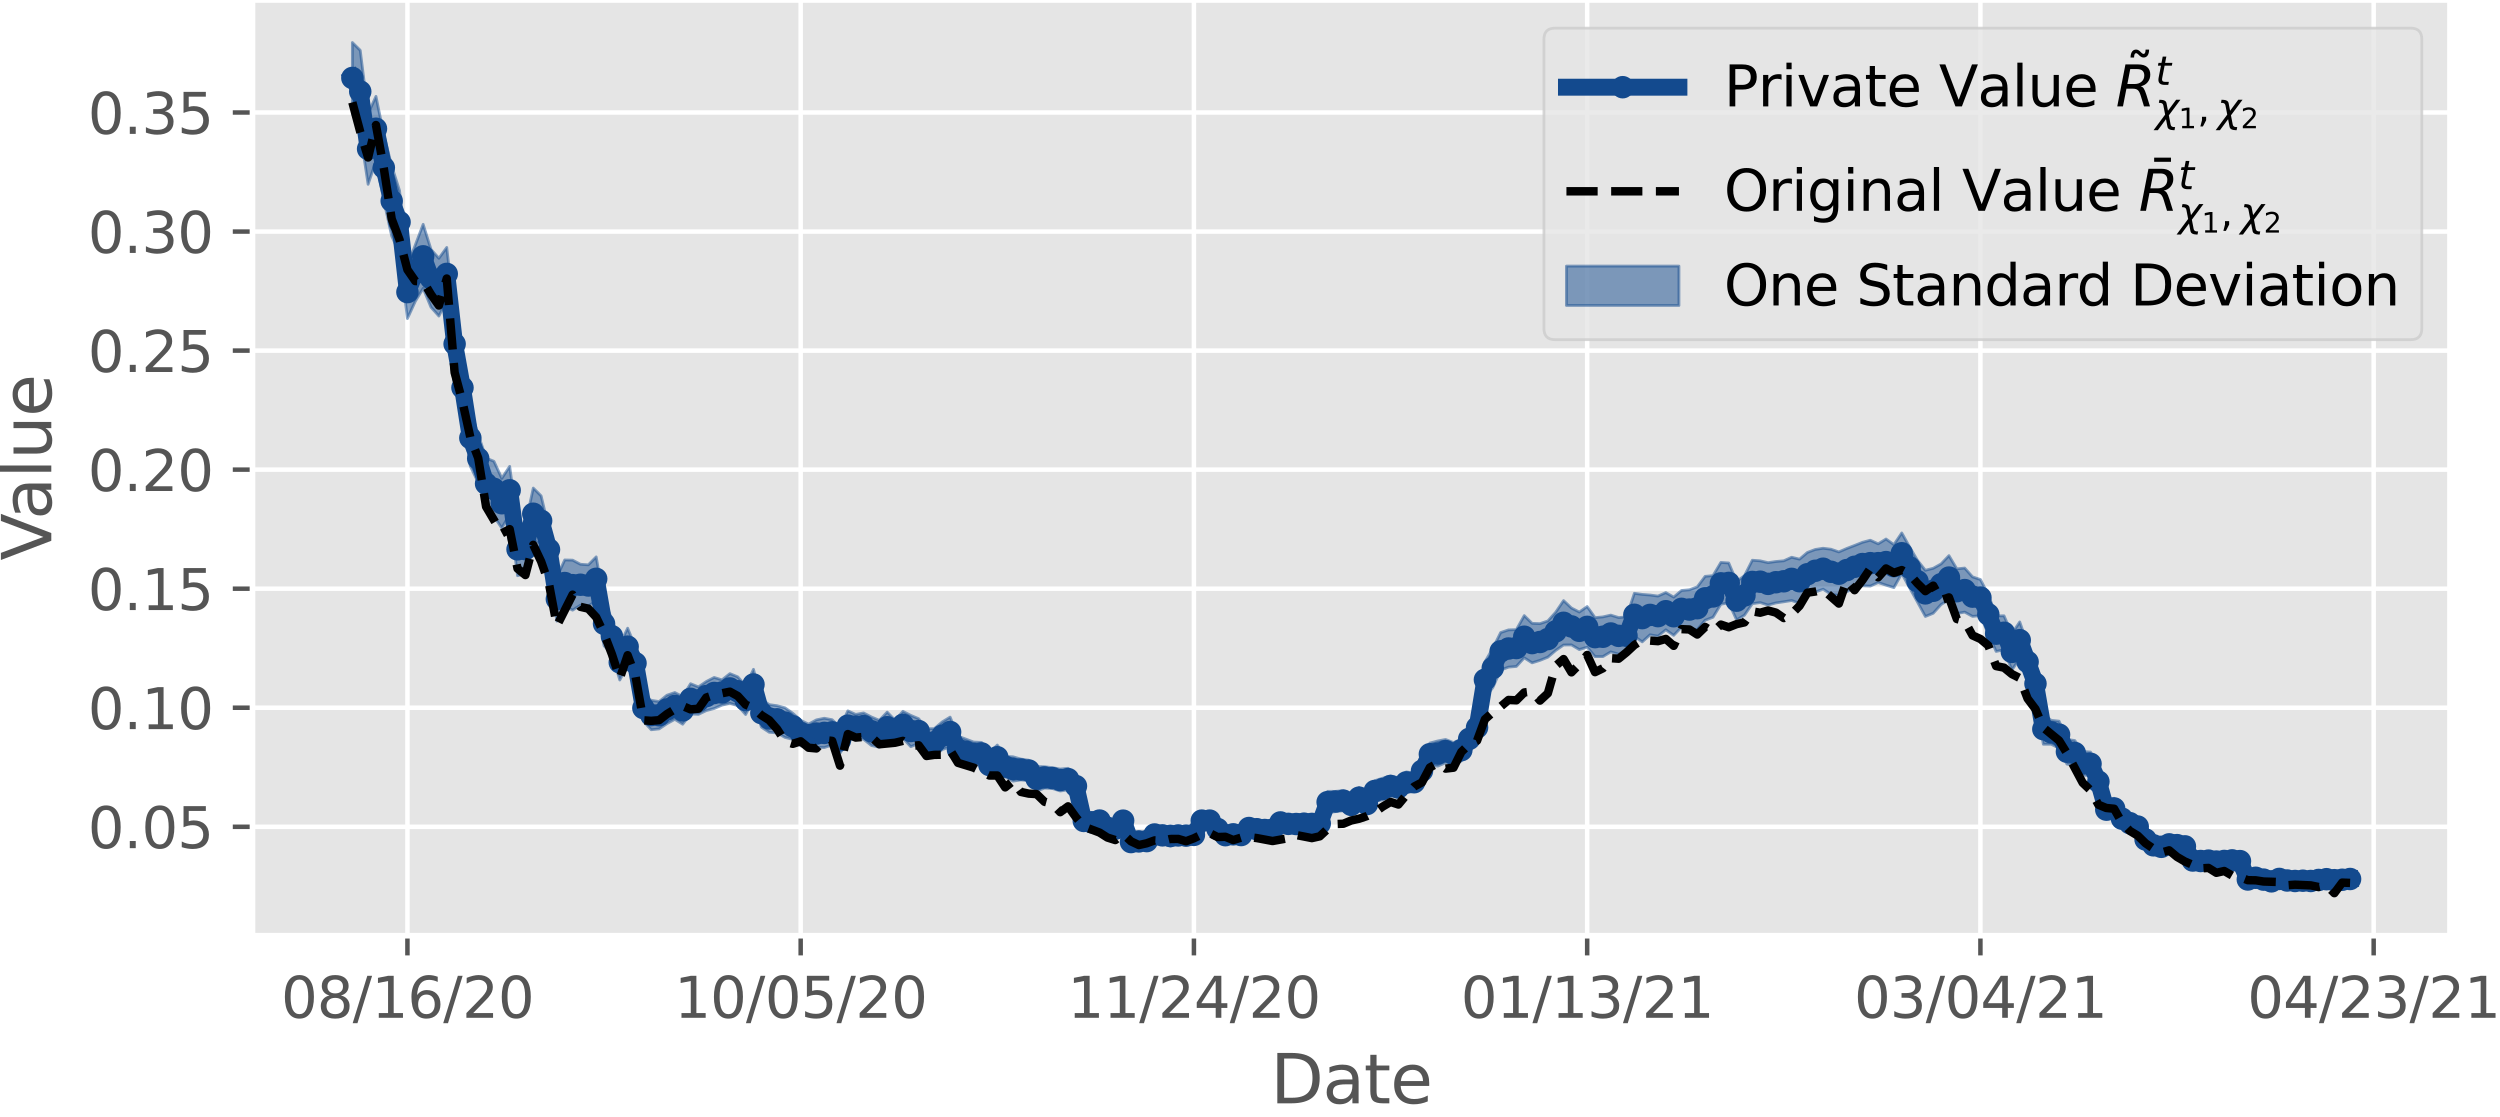 <?xml version="1.0" encoding="utf-8" standalone="no"?>
<!DOCTYPE svg PUBLIC "-//W3C//DTD SVG 1.1//EN"
  "http://www.w3.org/Graphics/SVG/1.1/DTD/svg11.dtd">
<svg xmlns:xlink="http://www.w3.org/1999/xlink" width="444.375pt" height="198.612pt" viewBox="0 0 444.375 198.612" xmlns="http://www.w3.org/2000/svg" version="1.1">
 <defs>
  <style type="text/css">*{stroke-linejoin: round; stroke-linecap: butt}</style>
 </defs>
 <g id="figure_1">
  <g id="patch_1">
   <path d="M 0 198.612 
L 444.375 198.612 
L 444.375 0 
L 0 0 
z
" style="fill: #ffffff"/>
  </g>
  <g id="axes_1">
   <g id="patch_2">
    <path d="M 44.879 166.32 
L 435.479 166.32 
L 435.479 0 
L 44.879 0 
z
" style="fill: #e5e5e5"/>
   </g>
   <g id="matplotlib.axis_1">
    <g id="xtick_1">
     <g id="line2d_1">
      <path d="M 72.42 166.32 
L 72.42 0 
" clip-path="url(#pde7711c6d0)" style="fill: none; stroke: #ffffff; stroke-width: 0.8; stroke-linecap: square"/>
     </g>
     <g id="line2d_2">
      <defs>
       <path id="med5734d808" d="M 0 0 
L 0 3.5 
" style="stroke: #555555; stroke-width: 0.8"/>
      </defs>
      <g>
       <use xlink:href="#med5734d808" x="72.42" y="166.32" style="fill: #555555; stroke: #555555; stroke-width: 0.8"/>
      </g>
     </g>
     <g id="text_1">
      <!-- 08/16/20 -->
      <g style="fill: #555555" transform="translate(49.964 180.918) scale(0.1 -0.1)">
       <defs>
        <path id="DejaVuSans-30" d="M 2034 4250 
Q 1547 4250 1301 3770 
Q 1056 3291 1056 2328 
Q 1056 1369 1301 889 
Q 1547 409 2034 409 
Q 2525 409 2770 889 
Q 3016 1369 3016 2328 
Q 3016 3291 2770 3770 
Q 2525 4250 2034 4250 
z
M 2034 4750 
Q 2819 4750 3233 4129 
Q 3647 3509 3647 2328 
Q 3647 1150 3233 529 
Q 2819 -91 2034 -91 
Q 1250 -91 836 529 
Q 422 1150 422 2328 
Q 422 3509 836 4129 
Q 1250 4750 2034 4750 
z
" transform="scale(0.016)"/>
        <path id="DejaVuSans-38" d="M 2034 2216 
Q 1584 2216 1326 1975 
Q 1069 1734 1069 1313 
Q 1069 891 1326 650 
Q 1584 409 2034 409 
Q 2484 409 2743 651 
Q 3003 894 3003 1313 
Q 3003 1734 2745 1975 
Q 2488 2216 2034 2216 
z
M 1403 2484 
Q 997 2584 770 2862 
Q 544 3141 544 3541 
Q 544 4100 942 4425 
Q 1341 4750 2034 4750 
Q 2731 4750 3128 4425 
Q 3525 4100 3525 3541 
Q 3525 3141 3298 2862 
Q 3072 2584 2669 2484 
Q 3125 2378 3379 2068 
Q 3634 1759 3634 1313 
Q 3634 634 3220 271 
Q 2806 -91 2034 -91 
Q 1263 -91 848 271 
Q 434 634 434 1313 
Q 434 1759 690 2068 
Q 947 2378 1403 2484 
z
M 1172 3481 
Q 1172 3119 1398 2916 
Q 1625 2713 2034 2713 
Q 2441 2713 2670 2916 
Q 2900 3119 2900 3481 
Q 2900 3844 2670 4047 
Q 2441 4250 2034 4250 
Q 1625 4250 1398 4047 
Q 1172 3844 1172 3481 
z
" transform="scale(0.016)"/>
        <path id="DejaVuSans-2f" d="M 1625 4666 
L 2156 4666 
L 531 -594 
L 0 -594 
L 1625 4666 
z
" transform="scale(0.016)"/>
        <path id="DejaVuSans-31" d="M 794 531 
L 1825 531 
L 1825 4091 
L 703 3866 
L 703 4441 
L 1819 4666 
L 2450 4666 
L 2450 531 
L 3481 531 
L 3481 0 
L 794 0 
L 794 531 
z
" transform="scale(0.016)"/>
        <path id="DejaVuSans-36" d="M 2113 2584 
Q 1688 2584 1439 2293 
Q 1191 2003 1191 1497 
Q 1191 994 1439 701 
Q 1688 409 2113 409 
Q 2538 409 2786 701 
Q 3034 994 3034 1497 
Q 3034 2003 2786 2293 
Q 2538 2584 2113 2584 
z
M 3366 4563 
L 3366 3988 
Q 3128 4100 2886 4159 
Q 2644 4219 2406 4219 
Q 1781 4219 1451 3797 
Q 1122 3375 1075 2522 
Q 1259 2794 1537 2939 
Q 1816 3084 2150 3084 
Q 2853 3084 3261 2657 
Q 3669 2231 3669 1497 
Q 3669 778 3244 343 
Q 2819 -91 2113 -91 
Q 1303 -91 875 529 
Q 447 1150 447 2328 
Q 447 3434 972 4092 
Q 1497 4750 2381 4750 
Q 2619 4750 2861 4703 
Q 3103 4656 3366 4563 
z
" transform="scale(0.016)"/>
        <path id="DejaVuSans-32" d="M 1228 531 
L 3431 531 
L 3431 0 
L 469 0 
L 469 531 
Q 828 903 1448 1529 
Q 2069 2156 2228 2338 
Q 2531 2678 2651 2914 
Q 2772 3150 2772 3378 
Q 2772 3750 2511 3984 
Q 2250 4219 1831 4219 
Q 1534 4219 1204 4116 
Q 875 4013 500 3803 
L 500 4441 
Q 881 4594 1212 4672 
Q 1544 4750 1819 4750 
Q 2544 4750 2975 4387 
Q 3406 4025 3406 3419 
Q 3406 3131 3298 2873 
Q 3191 2616 2906 2266 
Q 2828 2175 2409 1742 
Q 1991 1309 1228 531 
z
" transform="scale(0.016)"/>
       </defs>
       <use xlink:href="#DejaVuSans-30"/>
       <use xlink:href="#DejaVuSans-38" x="63.623"/>
       <use xlink:href="#DejaVuSans-2f" x="127.246"/>
       <use xlink:href="#DejaVuSans-31" x="160.938"/>
       <use xlink:href="#DejaVuSans-36" x="224.561"/>
       <use xlink:href="#DejaVuSans-2f" x="288.184"/>
       <use xlink:href="#DejaVuSans-32" x="321.875"/>
       <use xlink:href="#DejaVuSans-30" x="385.498"/>
      </g>
     </g>
    </g>
    <g id="xtick_2">
     <g id="line2d_3">
      <path d="M 142.32 166.32 
L 142.32 0 
" clip-path="url(#pde7711c6d0)" style="fill: none; stroke: #ffffff; stroke-width: 0.8; stroke-linecap: square"/>
     </g>
     <g id="line2d_4">
      <g>
       <use xlink:href="#med5734d808" x="142.32" y="166.32" style="fill: #555555; stroke: #555555; stroke-width: 0.8"/>
      </g>
     </g>
     <g id="text_2">
      <!-- 10/05/20 -->
      <g style="fill: #555555" transform="translate(119.863 180.918) scale(0.1 -0.1)">
       <defs>
        <path id="DejaVuSans-35" d="M 691 4666 
L 3169 4666 
L 3169 4134 
L 1269 4134 
L 1269 2991 
Q 1406 3038 1543 3061 
Q 1681 3084 1819 3084 
Q 2600 3084 3056 2656 
Q 3513 2228 3513 1497 
Q 3513 744 3044 326 
Q 2575 -91 1722 -91 
Q 1428 -91 1123 -41 
Q 819 9 494 109 
L 494 744 
Q 775 591 1075 516 
Q 1375 441 1709 441 
Q 2250 441 2565 725 
Q 2881 1009 2881 1497 
Q 2881 1984 2565 2268 
Q 2250 2553 1709 2553 
Q 1456 2553 1204 2497 
Q 953 2441 691 2322 
L 691 4666 
z
" transform="scale(0.016)"/>
       </defs>
       <use xlink:href="#DejaVuSans-31"/>
       <use xlink:href="#DejaVuSans-30" x="63.623"/>
       <use xlink:href="#DejaVuSans-2f" x="127.246"/>
       <use xlink:href="#DejaVuSans-30" x="160.938"/>
       <use xlink:href="#DejaVuSans-35" x="224.561"/>
       <use xlink:href="#DejaVuSans-2f" x="288.184"/>
       <use xlink:href="#DejaVuSans-32" x="321.875"/>
       <use xlink:href="#DejaVuSans-30" x="385.498"/>
      </g>
     </g>
    </g>
    <g id="xtick_3">
     <g id="line2d_5">
      <path d="M 212.219 166.32 
L 212.219 0 
" clip-path="url(#pde7711c6d0)" style="fill: none; stroke: #ffffff; stroke-width: 0.8; stroke-linecap: square"/>
     </g>
     <g id="line2d_6">
      <g>
       <use xlink:href="#med5734d808" x="212.219" y="166.32" style="fill: #555555; stroke: #555555; stroke-width: 0.8"/>
      </g>
     </g>
     <g id="text_3">
      <!-- 11/24/20 -->
      <g style="fill: #555555" transform="translate(189.763 180.918) scale(0.1 -0.1)">
       <defs>
        <path id="DejaVuSans-34" d="M 2419 4116 
L 825 1625 
L 2419 1625 
L 2419 4116 
z
M 2253 4666 
L 3047 4666 
L 3047 1625 
L 3713 1625 
L 3713 1100 
L 3047 1100 
L 3047 0 
L 2419 0 
L 2419 1100 
L 313 1100 
L 313 1709 
L 2253 4666 
z
" transform="scale(0.016)"/>
       </defs>
       <use xlink:href="#DejaVuSans-31"/>
       <use xlink:href="#DejaVuSans-31" x="63.623"/>
       <use xlink:href="#DejaVuSans-2f" x="127.246"/>
       <use xlink:href="#DejaVuSans-32" x="160.938"/>
       <use xlink:href="#DejaVuSans-34" x="224.561"/>
       <use xlink:href="#DejaVuSans-2f" x="288.184"/>
       <use xlink:href="#DejaVuSans-32" x="321.875"/>
       <use xlink:href="#DejaVuSans-30" x="385.498"/>
      </g>
     </g>
    </g>
    <g id="xtick_4">
     <g id="line2d_7">
      <path d="M 282.119 166.32 
L 282.119 0 
" clip-path="url(#pde7711c6d0)" style="fill: none; stroke: #ffffff; stroke-width: 0.8; stroke-linecap: square"/>
     </g>
     <g id="line2d_8">
      <g>
       <use xlink:href="#med5734d808" x="282.119" y="166.32" style="fill: #555555; stroke: #555555; stroke-width: 0.8"/>
      </g>
     </g>
     <g id="text_4">
      <!-- 01/13/21 -->
      <g style="fill: #555555" transform="translate(259.663 180.918) scale(0.1 -0.1)">
       <defs>
        <path id="DejaVuSans-33" d="M 2597 2516 
Q 3050 2419 3304 2112 
Q 3559 1806 3559 1356 
Q 3559 666 3084 287 
Q 2609 -91 1734 -91 
Q 1441 -91 1130 -33 
Q 819 25 488 141 
L 488 750 
Q 750 597 1062 519 
Q 1375 441 1716 441 
Q 2309 441 2620 675 
Q 2931 909 2931 1356 
Q 2931 1769 2642 2001 
Q 2353 2234 1838 2234 
L 1294 2234 
L 1294 2753 
L 1863 2753 
Q 2328 2753 2575 2939 
Q 2822 3125 2822 3475 
Q 2822 3834 2567 4026 
Q 2313 4219 1838 4219 
Q 1578 4219 1281 4162 
Q 984 4106 628 3988 
L 628 4550 
Q 988 4650 1302 4700 
Q 1616 4750 1894 4750 
Q 2613 4750 3031 4423 
Q 3450 4097 3450 3541 
Q 3450 3153 3228 2886 
Q 3006 2619 2597 2516 
z
" transform="scale(0.016)"/>
       </defs>
       <use xlink:href="#DejaVuSans-30"/>
       <use xlink:href="#DejaVuSans-31" x="63.623"/>
       <use xlink:href="#DejaVuSans-2f" x="127.246"/>
       <use xlink:href="#DejaVuSans-31" x="160.938"/>
       <use xlink:href="#DejaVuSans-33" x="224.561"/>
       <use xlink:href="#DejaVuSans-2f" x="288.184"/>
       <use xlink:href="#DejaVuSans-32" x="321.875"/>
       <use xlink:href="#DejaVuSans-31" x="385.498"/>
      </g>
     </g>
    </g>
    <g id="xtick_5">
     <g id="line2d_9">
      <path d="M 352.019 166.32 
L 352.019 0 
" clip-path="url(#pde7711c6d0)" style="fill: none; stroke: #ffffff; stroke-width: 0.8; stroke-linecap: square"/>
     </g>
     <g id="line2d_10">
      <g>
       <use xlink:href="#med5734d808" x="352.019" y="166.32" style="fill: #555555; stroke: #555555; stroke-width: 0.8"/>
      </g>
     </g>
     <g id="text_5">
      <!-- 03/04/21 -->
      <g style="fill: #555555" transform="translate(329.563 180.918) scale(0.1 -0.1)">
       <use xlink:href="#DejaVuSans-30"/>
       <use xlink:href="#DejaVuSans-33" x="63.623"/>
       <use xlink:href="#DejaVuSans-2f" x="127.246"/>
       <use xlink:href="#DejaVuSans-30" x="160.938"/>
       <use xlink:href="#DejaVuSans-34" x="224.561"/>
       <use xlink:href="#DejaVuSans-2f" x="288.184"/>
       <use xlink:href="#DejaVuSans-32" x="321.875"/>
       <use xlink:href="#DejaVuSans-31" x="385.498"/>
      </g>
     </g>
    </g>
    <g id="xtick_6">
     <g id="line2d_11">
      <path d="M 421.919 166.32 
L 421.919 0 
" clip-path="url(#pde7711c6d0)" style="fill: none; stroke: #ffffff; stroke-width: 0.8; stroke-linecap: square"/>
     </g>
     <g id="line2d_12">
      <g>
       <use xlink:href="#med5734d808" x="421.919" y="166.32" style="fill: #555555; stroke: #555555; stroke-width: 0.8"/>
      </g>
     </g>
     <g id="text_6">
      <!-- 04/23/21 -->
      <g style="fill: #555555" transform="translate(399.463 180.918) scale(0.1 -0.1)">
       <use xlink:href="#DejaVuSans-30"/>
       <use xlink:href="#DejaVuSans-34" x="63.623"/>
       <use xlink:href="#DejaVuSans-2f" x="127.246"/>
       <use xlink:href="#DejaVuSans-32" x="160.938"/>
       <use xlink:href="#DejaVuSans-33" x="224.561"/>
       <use xlink:href="#DejaVuSans-2f" x="288.184"/>
       <use xlink:href="#DejaVuSans-32" x="321.875"/>
       <use xlink:href="#DejaVuSans-31" x="385.498"/>
      </g>
     </g>
    </g>
    <g id="text_7">
     <!-- Date -->
     <g style="fill: #555555" transform="translate(225.838 196.116) scale(0.12 -0.12)">
      <defs>
       <path id="DejaVuSans-44" d="M 1259 4147 
L 1259 519 
L 2022 519 
Q 2988 519 3436 956 
Q 3884 1394 3884 2338 
Q 3884 3275 3436 3711 
Q 2988 4147 2022 4147 
L 1259 4147 
z
M 628 4666 
L 1925 4666 
Q 3281 4666 3915 4102 
Q 4550 3538 4550 2338 
Q 4550 1131 3912 565 
Q 3275 0 1925 0 
L 628 0 
L 628 4666 
z
" transform="scale(0.016)"/>
       <path id="DejaVuSans-61" d="M 2194 1759 
Q 1497 1759 1228 1600 
Q 959 1441 959 1056 
Q 959 750 1161 570 
Q 1363 391 1709 391 
Q 2188 391 2477 730 
Q 2766 1069 2766 1631 
L 2766 1759 
L 2194 1759 
z
M 3341 1997 
L 3341 0 
L 2766 0 
L 2766 531 
Q 2569 213 2275 61 
Q 1981 -91 1556 -91 
Q 1019 -91 701 211 
Q 384 513 384 1019 
Q 384 1609 779 1909 
Q 1175 2209 1959 2209 
L 2766 2209 
L 2766 2266 
Q 2766 2663 2505 2880 
Q 2244 3097 1772 3097 
Q 1472 3097 1187 3025 
Q 903 2953 641 2809 
L 641 3341 
Q 956 3463 1253 3523 
Q 1550 3584 1831 3584 
Q 2591 3584 2966 3190 
Q 3341 2797 3341 1997 
z
" transform="scale(0.016)"/>
       <path id="DejaVuSans-74" d="M 1172 4494 
L 1172 3500 
L 2356 3500 
L 2356 3053 
L 1172 3053 
L 1172 1153 
Q 1172 725 1289 603 
Q 1406 481 1766 481 
L 2356 481 
L 2356 0 
L 1766 0 
Q 1100 0 847 248 
Q 594 497 594 1153 
L 594 3053 
L 172 3053 
L 172 3500 
L 594 3500 
L 594 4494 
L 1172 4494 
z
" transform="scale(0.016)"/>
       <path id="DejaVuSans-65" d="M 3597 1894 
L 3597 1613 
L 953 1613 
Q 991 1019 1311 708 
Q 1631 397 2203 397 
Q 2534 397 2845 478 
Q 3156 559 3463 722 
L 3463 178 
Q 3153 47 2828 -22 
Q 2503 -91 2169 -91 
Q 1331 -91 842 396 
Q 353 884 353 1716 
Q 353 2575 817 3079 
Q 1281 3584 2069 3584 
Q 2775 3584 3186 3129 
Q 3597 2675 3597 1894 
z
M 3022 2063 
Q 3016 2534 2758 2815 
Q 2500 3097 2075 3097 
Q 1594 3097 1305 2825 
Q 1016 2553 972 2059 
L 3022 2063 
z
" transform="scale(0.016)"/>
      </defs>
      <use xlink:href="#DejaVuSans-44"/>
      <use xlink:href="#DejaVuSans-61" x="77.002"/>
      <use xlink:href="#DejaVuSans-74" x="138.281"/>
      <use xlink:href="#DejaVuSans-65" x="177.49"/>
     </g>
    </g>
   </g>
   <g id="matplotlib.axis_2">
    <g id="ytick_1">
     <g id="line2d_13">
      <path d="M 44.879 146.962 
L 435.479 146.962 
" clip-path="url(#pde7711c6d0)" style="fill: none; stroke: #ffffff; stroke-width: 0.8; stroke-linecap: square"/>
     </g>
     <g id="line2d_14">
      <defs>
       <path id="md0901559f4" d="M 0 0 
L -3.5 0 
" style="stroke: #555555; stroke-width: 0.8"/>
      </defs>
      <g>
       <use xlink:href="#md0901559f4" x="44.879" y="146.962" style="fill: #555555; stroke: #555555; stroke-width: 0.8"/>
      </g>
     </g>
     <g id="text_8">
      <!-- 0.05 -->
      <g style="fill: #555555" transform="translate(15.614 150.761) scale(0.1 -0.1)">
       <defs>
        <path id="DejaVuSans-2e" d="M 684 794 
L 1344 794 
L 1344 0 
L 684 0 
L 684 794 
z
" transform="scale(0.016)"/>
       </defs>
       <use xlink:href="#DejaVuSans-30"/>
       <use xlink:href="#DejaVuSans-2e" x="63.623"/>
       <use xlink:href="#DejaVuSans-30" x="95.41"/>
       <use xlink:href="#DejaVuSans-35" x="159.033"/>
      </g>
     </g>
    </g>
    <g id="ytick_2">
     <g id="line2d_15">
      <path d="M 44.879 125.801 
L 435.479 125.801 
" clip-path="url(#pde7711c6d0)" style="fill: none; stroke: #ffffff; stroke-width: 0.8; stroke-linecap: square"/>
     </g>
     <g id="line2d_16">
      <g>
       <use xlink:href="#md0901559f4" x="44.879" y="125.801" style="fill: #555555; stroke: #555555; stroke-width: 0.8"/>
      </g>
     </g>
     <g id="text_9">
      <!-- 0.10 -->
      <g style="fill: #555555" transform="translate(15.614 129.601) scale(0.1 -0.1)">
       <use xlink:href="#DejaVuSans-30"/>
       <use xlink:href="#DejaVuSans-2e" x="63.623"/>
       <use xlink:href="#DejaVuSans-31" x="95.41"/>
       <use xlink:href="#DejaVuSans-30" x="159.033"/>
      </g>
     </g>
    </g>
    <g id="ytick_3">
     <g id="line2d_17">
      <path d="M 44.879 104.641 
L 435.479 104.641 
" clip-path="url(#pde7711c6d0)" style="fill: none; stroke: #ffffff; stroke-width: 0.8; stroke-linecap: square"/>
     </g>
     <g id="line2d_18">
      <g>
       <use xlink:href="#md0901559f4" x="44.879" y="104.641" style="fill: #555555; stroke: #555555; stroke-width: 0.8"/>
      </g>
     </g>
     <g id="text_10">
      <!-- 0.15 -->
      <g style="fill: #555555" transform="translate(15.614 108.44) scale(0.1 -0.1)">
       <use xlink:href="#DejaVuSans-30"/>
       <use xlink:href="#DejaVuSans-2e" x="63.623"/>
       <use xlink:href="#DejaVuSans-31" x="95.41"/>
       <use xlink:href="#DejaVuSans-35" x="159.033"/>
      </g>
     </g>
    </g>
    <g id="ytick_4">
     <g id="line2d_19">
      <path d="M 44.879 83.48 
L 435.479 83.48 
" clip-path="url(#pde7711c6d0)" style="fill: none; stroke: #ffffff; stroke-width: 0.8; stroke-linecap: square"/>
     </g>
     <g id="line2d_20">
      <g>
       <use xlink:href="#md0901559f4" x="44.879" y="83.48" style="fill: #555555; stroke: #555555; stroke-width: 0.8"/>
      </g>
     </g>
     <g id="text_11">
      <!-- 0.20 -->
      <g style="fill: #555555" transform="translate(15.614 87.28) scale(0.1 -0.1)">
       <use xlink:href="#DejaVuSans-30"/>
       <use xlink:href="#DejaVuSans-2e" x="63.623"/>
       <use xlink:href="#DejaVuSans-32" x="95.41"/>
       <use xlink:href="#DejaVuSans-30" x="159.033"/>
      </g>
     </g>
    </g>
    <g id="ytick_5">
     <g id="line2d_21">
      <path d="M 44.879 62.32 
L 435.479 62.32 
" clip-path="url(#pde7711c6d0)" style="fill: none; stroke: #ffffff; stroke-width: 0.8; stroke-linecap: square"/>
     </g>
     <g id="line2d_22">
      <g>
       <use xlink:href="#md0901559f4" x="44.879" y="62.32" style="fill: #555555; stroke: #555555; stroke-width: 0.8"/>
      </g>
     </g>
     <g id="text_12">
      <!-- 0.25 -->
      <g style="fill: #555555" transform="translate(15.614 66.119) scale(0.1 -0.1)">
       <use xlink:href="#DejaVuSans-30"/>
       <use xlink:href="#DejaVuSans-2e" x="63.623"/>
       <use xlink:href="#DejaVuSans-32" x="95.41"/>
       <use xlink:href="#DejaVuSans-35" x="159.033"/>
      </g>
     </g>
    </g>
    <g id="ytick_6">
     <g id="line2d_23">
      <path d="M 44.879 41.159 
L 435.479 41.159 
" clip-path="url(#pde7711c6d0)" style="fill: none; stroke: #ffffff; stroke-width: 0.8; stroke-linecap: square"/>
     </g>
     <g id="line2d_24">
      <g>
       <use xlink:href="#md0901559f4" x="44.879" y="41.159" style="fill: #555555; stroke: #555555; stroke-width: 0.8"/>
      </g>
     </g>
     <g id="text_13">
      <!-- 0.30 -->
      <g style="fill: #555555" transform="translate(15.614 44.958) scale(0.1 -0.1)">
       <use xlink:href="#DejaVuSans-30"/>
       <use xlink:href="#DejaVuSans-2e" x="63.623"/>
       <use xlink:href="#DejaVuSans-33" x="95.41"/>
       <use xlink:href="#DejaVuSans-30" x="159.033"/>
      </g>
     </g>
    </g>
    <g id="ytick_7">
     <g id="line2d_25">
      <path d="M 44.879 19.999 
L 435.479 19.999 
" clip-path="url(#pde7711c6d0)" style="fill: none; stroke: #ffffff; stroke-width: 0.8; stroke-linecap: square"/>
     </g>
     <g id="line2d_26">
      <g>
       <use xlink:href="#md0901559f4" x="44.879" y="19.999" style="fill: #555555; stroke: #555555; stroke-width: 0.8"/>
      </g>
     </g>
     <g id="text_14">
      <!-- 0.35 -->
      <g style="fill: #555555" transform="translate(15.614 23.798) scale(0.1 -0.1)">
       <use xlink:href="#DejaVuSans-30"/>
       <use xlink:href="#DejaVuSans-2e" x="63.623"/>
       <use xlink:href="#DejaVuSans-33" x="95.41"/>
       <use xlink:href="#DejaVuSans-35" x="159.033"/>
      </g>
     </g>
    </g>
    <g id="text_15">
     <!-- Value -->
     <g style="fill: #555555" transform="translate(9.118 99.638) rotate(-90) scale(0.12 -0.12)">
      <defs>
       <path id="DejaVuSans-56" d="M 1831 0 
L 50 4666 
L 709 4666 
L 2188 738 
L 3669 4666 
L 4325 4666 
L 2547 0 
L 1831 0 
z
" transform="scale(0.016)"/>
       <path id="DejaVuSans-6c" d="M 603 4863 
L 1178 4863 
L 1178 0 
L 603 0 
L 603 4863 
z
" transform="scale(0.016)"/>
       <path id="DejaVuSans-75" d="M 544 1381 
L 544 3500 
L 1119 3500 
L 1119 1403 
Q 1119 906 1312 657 
Q 1506 409 1894 409 
Q 2359 409 2629 706 
Q 2900 1003 2900 1516 
L 2900 3500 
L 3475 3500 
L 3475 0 
L 2900 0 
L 2900 538 
Q 2691 219 2414 64 
Q 2138 -91 1772 -91 
Q 1169 -91 856 284 
Q 544 659 544 1381 
z
M 1991 3584 
L 1991 3584 
z
" transform="scale(0.016)"/>
      </defs>
      <use xlink:href="#DejaVuSans-56"/>
      <use xlink:href="#DejaVuSans-61" x="60.658"/>
      <use xlink:href="#DejaVuSans-6c" x="121.938"/>
      <use xlink:href="#DejaVuSans-75" x="149.721"/>
      <use xlink:href="#DejaVuSans-65" x="213.1"/>
     </g>
    </g>
   </g>
   <g id="PolyCollection_1">
    <defs>
     <path id="m354bce3b10" d="M 62.634 -178.457 
L 62.634 -191.052 
L 64.032 -189.67 
L 65.43 -178.429 
L 66.828 -181.481 
L 68.226 -174.657 
L 69.624 -169.123 
L 71.022 -164.72 
L 72.42 -151.394 
L 73.818 -155.059 
L 75.216 -158.735 
L 76.614 -154.27 
L 78.012 -152.704 
L 79.41 -154.623 
L 80.808 -142.319 
L 82.206 -134.196 
L 83.604 -125.793 
L 85.002 -121.372 
L 86.4 -117.191 
L 87.798 -116.615 
L 89.196 -113.581 
L 90.594 -115.715 
L 91.992 -105.643 
L 93.39 -105.388 
L 94.788 -111.859 
L 96.186 -110.468 
L 97.584 -104.624 
L 98.982 -96.049 
L 100.38 -99.08 
L 101.778 -99.048 
L 103.176 -98.315 
L 104.574 -98.213 
L 105.972 -99.629 
L 107.37 -91.653 
L 108.768 -88.641 
L 110.166 -84.004 
L 111.564 -86.949 
L 112.962 -83.543 
L 114.36 -75.087 
L 115.758 -74.124 
L 117.156 -73.911 
L 118.554 -75.039 
L 119.952 -75.515 
L 121.35 -74.786 
L 122.748 -77.085 
L 124.146 -76.515 
L 125.544 -77.471 
L 126.942 -78.195 
L 128.34 -77.764 
L 129.738 -78.875 
L 131.136 -78.302 
L 132.534 -76.733 
L 133.932 -79.638 
L 135.33 -74.345 
L 136.728 -73.365 
L 138.126 -73.171 
L 139.524 -72.801 
L 140.922 -71.829 
L 142.32 -70.584 
L 143.718 -69.896 
L 145.116 -70.656 
L 146.514 -70.943 
L 147.912 -70.684 
L 149.31 -69.344 
L 150.708 -72.257 
L 152.106 -71.623 
L 153.504 -71.888 
L 154.902 -71.169 
L 156.3 -70.576 
L 157.698 -72.036 
L 159.096 -70.593 
L 160.494 -72.171 
L 161.892 -71.454 
L 163.29 -70.863 
L 164.688 -69.074 
L 166.086 -69.099 
L 167.484 -70.296 
L 168.882 -71.148 
L 170.28 -67.764 
L 171.678 -67.238 
L 173.076 -66.712 
L 174.474 -66.65 
L 175.872 -64.818 
L 177.27 -66.178 
L 178.668 -64.16 
L 180.066 -64.092 
L 181.464 -63.688 
L 182.862 -63.487 
L 184.26 -62.375 
L 185.658 -62.326 
L 187.056 -62.161 
L 188.454 -61.914 
L 189.852 -62.048 
L 191.25 -60.897 
L 192.648 -54.258 
L 194.046 -54.032 
L 195.444 -54.303 
L 196.842 -53.01 
L 198.24 -52.895 
L 199.637 -54.382 
L 201.035 -50.458 
L 202.433 -50.609 
L 203.831 -50.451 
L 205.229 -51.836 
L 206.627 -51.595 
L 208.025 -51.807 
L 209.423 -51.649 
L 210.821 -51.628 
L 212.219 -51.741 
L 213.617 -54.34 
L 215.015 -54.309 
L 216.413 -52.858 
L 217.811 -51.709 
L 219.209 -51.857 
L 220.607 -51.824 
L 222.005 -53.059 
L 223.403 -52.782 
L 224.801 -52.662 
L 226.199 -52.76 
L 227.597 -54.036 
L 228.995 -53.655 
L 230.393 -53.803 
L 231.791 -53.878 
L 233.189 -53.71 
L 234.587 -53.682 
L 235.985 -57.949 
L 237.383 -57.944 
L 238.781 -58.089 
L 240.179 -57.389 
L 241.577 -58.655 
L 242.975 -57.46 
L 244.373 -59.849 
L 245.771 -60.29 
L 247.169 -60.693 
L 248.567 -60.369 
L 249.965 -61.407 
L 251.363 -61.184 
L 252.761 -63.637 
L 254.159 -66.534 
L 255.557 -66.906 
L 256.955 -67.172 
L 258.353 -66.616 
L 259.751 -67.199 
L 261.149 -69.7 
L 262.547 -71.705 
L 263.945 -80.959 
L 265.343 -83.367 
L 266.741 -86.175 
L 268.139 -86.649 
L 269.537 -86.694 
L 270.935 -89.186 
L 272.333 -87.811 
L 273.731 -87.76 
L 275.129 -88.237 
L 276.527 -89.789 
L 277.925 -91.855 
L 279.323 -90.54 
L 280.721 -89.819 
L 282.119 -90.8 
L 283.517 -88.825 
L 284.915 -88.958 
L 286.313 -89.277 
L 287.711 -88.841 
L 289.109 -88.955 
L 290.507 -93.151 
L 291.905 -92.958 
L 293.303 -92.846 
L 294.701 -92.657 
L 296.099 -93.28 
L 297.497 -92.476 
L 298.895 -93.654 
L 300.293 -93.78 
L 301.691 -94.295 
L 303.089 -96.165 
L 304.487 -96.293 
L 305.885 -98.638 
L 307.283 -98.544 
L 308.681 -95.254 
L 310.079 -96.285 
L 311.477 -99.031 
L 312.875 -98.925 
L 314.273 -98.6 
L 315.671 -98.805 
L 317.069 -98.932 
L 318.467 -99.562 
L 319.865 -99.22 
L 321.263 -100.414 
L 322.661 -100.942 
L 324.059 -101.162 
L 325.457 -100.99 
L 326.855 -100.507 
L 328.253 -101.118 
L 329.651 -101.656 
L 331.049 -102.215 
L 332.447 -102.59 
L 333.845 -101.951 
L 335.243 -102.802 
L 336.641 -101.804 
L 338.039 -103.88 
L 339.437 -101.378 
L 340.835 -99.005 
L 342.233 -97.246 
L 343.631 -97.598 
L 345.029 -98.378 
L 346.427 -99.849 
L 347.825 -97.494 
L 349.223 -97.641 
L 350.621 -96.071 
L 352.019 -95.6 
L 353.417 -92.904 
L 354.815 -89.133 
L 356.213 -89.153 
L 357.611 -85.968 
L 359.009 -88.063 
L 360.407 -84.067 
L 361.805 -79.917 
L 363.203 -71.684 
L 364.601 -70.572 
L 365.999 -70.428 
L 367.397 -67.186 
L 368.795 -66.982 
L 370.193 -65.03 
L 371.591 -64.937 
L 372.989 -61.869 
L 374.387 -56.439 
L 375.785 -56.723 
L 377.183 -54.696 
L 378.581 -53.894 
L 379.979 -53.325 
L 381.377 -50.896 
L 382.775 -49.715 
L 384.173 -49.557 
L 385.571 -50.173 
L 386.969 -49.986 
L 388.367 -49.573 
L 389.765 -47.094 
L 391.163 -46.997 
L 392.561 -47.244 
L 393.959 -46.953 
L 395.357 -46.973 
L 396.755 -47.266 
L 398.153 -47.107 
L 399.551 -43.423 
L 400.949 -43.737 
L 402.347 -43.454 
L 403.745 -43.008 
L 405.143 -43.555 
L 406.541 -43.254 
L 407.939 -43.239 
L 409.337 -43.18 
L 410.735 -43.087 
L 412.133 -43.318 
L 413.531 -43.443 
L 414.929 -43.264 
L 416.327 -43.382 
L 417.725 -43.534 
L 417.725 -41.205 
L 417.725 -41.205 
L 416.327 -41.092 
L 414.929 -41.056 
L 413.531 -41.229 
L 412.133 -41.081 
L 410.735 -40.944 
L 409.337 -40.953 
L 407.939 -40.793 
L 406.541 -40.954 
L 405.143 -41.21 
L 403.745 -40.897 
L 402.347 -41.066 
L 400.949 -41.44 
L 399.551 -41.143 
L 398.153 -43.997 
L 396.755 -44.1 
L 395.357 -44.182 
L 393.959 -43.993 
L 392.561 -44.035 
L 391.163 -44.137 
L 389.765 -44.215 
L 388.367 -46.772 
L 386.969 -46.793 
L 385.571 -46.881 
L 384.173 -46.62 
L 382.775 -46.997 
L 381.377 -47.888 
L 379.979 -50.064 
L 378.581 -50.694 
L 377.183 -51.487 
L 375.785 -53.102 
L 374.387 -52.965 
L 372.989 -57.501 
L 371.591 -60.761 
L 370.193 -60.829 
L 368.795 -62.546 
L 367.397 -62.795 
L 365.999 -65.64 
L 364.601 -66.314 
L 363.203 -66.319 
L 361.805 -74.251 
L 360.407 -77.848 
L 359.009 -81.577 
L 357.611 -79.507 
L 356.213 -83.122 
L 354.815 -82.822 
L 353.417 -85.91 
L 352.019 -89.186 
L 350.621 -89.048 
L 349.223 -89.811 
L 347.825 -89.558 
L 346.427 -92.045 
L 345.029 -91.155 
L 343.631 -89.608 
L 342.233 -89.033 
L 340.835 -91.59 
L 339.437 -94.113 
L 338.039 -96.664 
L 336.641 -94.16 
L 335.243 -94.598 
L 333.845 -95.071 
L 332.447 -94.433 
L 331.049 -94.488 
L 329.651 -94.076 
L 328.253 -93.44 
L 326.855 -92.77 
L 325.457 -92.967 
L 324.059 -93.88 
L 322.661 -93.371 
L 321.263 -92.664 
L 319.865 -91.381 
L 318.467 -91.872 
L 317.069 -91.646 
L 315.671 -91.441 
L 314.273 -91.062 
L 312.875 -91.504 
L 311.477 -91.311 
L 310.079 -89.258 
L 308.681 -88.426 
L 307.283 -91.455 
L 305.885 -91.212 
L 304.487 -88.89 
L 303.089 -88.363 
L 301.691 -86.715 
L 300.293 -86.744 
L 298.895 -87.124 
L 297.497 -85.676 
L 296.099 -86.659 
L 294.701 -85.53 
L 293.303 -85.778 
L 291.905 -84.52 
L 290.507 -85.516 
L 289.109 -82.26 
L 287.711 -82.336 
L 286.313 -82.741 
L 284.915 -81.898 
L 283.517 -81.897 
L 282.119 -83.578 
L 280.721 -83.148 
L 279.323 -83.982 
L 277.925 -83.964 
L 276.527 -82.993 
L 275.129 -81.797 
L 273.731 -81.231 
L 272.333 -80.793 
L 270.935 -81.684 
L 269.537 -80.152 
L 268.139 -80.029 
L 266.741 -79.512 
L 265.343 -76.385 
L 263.945 -74.617 
L 262.547 -66.894 
L 261.149 -64.854 
L 259.751 -63.342 
L 258.353 -62.588 
L 256.955 -63.03 
L 255.557 -62.431 
L 254.159 -62.574 
L 252.761 -59.567 
L 251.363 -57.959 
L 249.965 -57.689 
L 248.567 -56.9 
L 247.169 -57.104 
L 245.771 -56.432 
L 244.373 -56.185 
L 242.975 -53.928 
L 241.577 -55 
L 240.179 -53.715 
L 238.781 -54.504 
L 237.383 -54.344 
L 235.985 -54.123 
L 234.587 -50.791 
L 233.189 -50.611 
L 231.791 -50.527 
L 230.393 -50.479 
L 228.995 -50.683 
L 227.597 -50.811 
L 226.199 -49.511 
L 224.801 -49.496 
L 223.403 -49.658 
L 222.005 -49.807 
L 220.607 -48.539 
L 219.209 -48.767 
L 217.811 -48.607 
L 216.413 -49.672 
L 215.015 -51.19 
L 213.617 -51.159 
L 212.219 -48.68 
L 210.821 -48.529 
L 209.423 -48.574 
L 208.025 -48.215 
L 206.627 -48.659 
L 205.229 -48.73 
L 203.831 -47.761 
L 202.433 -47.493 
L 201.035 -47.409 
L 199.637 -51.097 
L 198.24 -49.731 
L 196.842 -49.933 
L 195.444 -51.21 
L 194.046 -50.869 
L 192.648 -51.12 
L 191.25 -56.878 
L 189.852 -58.21 
L 188.454 -58.011 
L 187.056 -58.459 
L 185.658 -58.527 
L 184.26 -57.985 
L 182.862 -59.825 
L 181.464 -59.982 
L 180.066 -59.763 
L 178.668 -60.514 
L 177.27 -61.841 
L 175.872 -60.437 
L 174.474 -62.734 
L 173.076 -62.486 
L 171.678 -62.751 
L 170.28 -62.97 
L 168.882 -65.85 
L 167.484 -65.381 
L 166.086 -64.258 
L 164.688 -63.949 
L 163.29 -66.464 
L 161.892 -65.892 
L 160.494 -67.375 
L 159.096 -66.422 
L 157.698 -66.67 
L 156.3 -65.805 
L 154.902 -66.091 
L 153.504 -67.205 
L 152.106 -67.306 
L 150.708 -66.996 
L 149.31 -64.719 
L 147.912 -66.193 
L 146.514 -65.733 
L 145.116 -65.788 
L 143.718 -65.965 
L 142.32 -66.028 
L 140.922 -67.188 
L 139.524 -67.539 
L 138.126 -68.337 
L 136.728 -68.445 
L 135.33 -69.367 
L 133.932 -74.249 
L 132.534 -71.604 
L 131.136 -73.187 
L 129.738 -73.606 
L 128.34 -73.277 
L 126.942 -72.675 
L 125.544 -72.302 
L 124.146 -71.635 
L 122.748 -71.705 
L 121.35 -69.881 
L 119.952 -70.749 
L 118.554 -69.978 
L 117.156 -69.046 
L 115.758 -68.899 
L 114.36 -70.418 
L 112.962 -77.91 
L 111.564 -80.392 
L 110.166 -77.74 
L 108.768 -82.4 
L 107.37 -83.82 
L 105.972 -91.825 
L 104.574 -90.869 
L 103.176 -91.037 
L 101.778 -90.156 
L 100.38 -90.871 
L 98.982 -88.201 
L 97.584 -97.223 
L 96.186 -101.62 
L 94.788 -102.728 
L 93.39 -96.62 
L 91.992 -96.281 
L 90.594 -107.216 
L 89.196 -104.741 
L 87.798 -106.827 
L 86.4 -108.077 
L 85.002 -112.839 
L 83.604 -115.728 
L 82.206 -125.203 
L 80.808 -132.625 
L 79.41 -145.229 
L 78.012 -142.432 
L 76.614 -143.988 
L 75.216 -147.364 
L 73.818 -145.041 
L 72.42 -141.987 
L 71.022 -153.552 
L 69.624 -156.651 
L 68.226 -162.963 
L 66.828 -169.982 
L 65.43 -165.85 
L 64.032 -175.007 
L 62.634 -178.457 
z
" style="stroke: #134a8e; stroke-opacity: 0.5; stroke-width: 0.5"/>
    </defs>
    <g clip-path="url(#pde7711c6d0)">
     <use xlink:href="#m354bce3b10" x="0" y="198.612" style="fill: #134a8e; fill-opacity: 0.5; stroke: #134a8e; stroke-opacity: 0.5; stroke-width: 0.5"/>
    </g>
   </g>
   <g id="line2d_27">
    <path d="M 62.634 13.857 
L 64.032 16.273 
L 65.43 26.472 
L 66.828 22.88 
L 68.226 29.802 
L 69.624 35.725 
L 71.022 39.476 
L 72.42 51.921 
L 73.818 48.562 
L 75.216 45.562 
L 76.614 49.483 
L 78.012 51.044 
L 79.41 48.686 
L 80.808 61.14 
L 82.206 68.913 
L 83.604 77.851 
L 85.002 81.506 
L 86.4 85.978 
L 87.798 86.891 
L 89.196 89.451 
L 90.594 87.146 
L 91.992 97.649 
L 93.39 97.608 
L 94.788 91.318 
L 96.186 92.568 
L 97.584 97.688 
L 98.982 106.487 
L 100.38 103.636 
L 101.778 104.01 
L 103.176 103.936 
L 104.574 104.071 
L 105.972 102.885 
L 107.37 110.875 
L 108.768 113.091 
L 110.166 117.739 
L 111.564 114.941 
L 112.962 117.885 
L 114.36 125.859 
L 115.758 127.1 
L 117.156 127.133 
L 118.554 126.103 
L 119.952 125.48 
L 121.35 126.278 
L 122.748 124.217 
L 124.146 124.537 
L 125.544 123.726 
L 126.942 123.177 
L 128.34 123.092 
L 129.738 122.371 
L 131.136 122.867 
L 132.534 124.444 
L 133.932 121.668 
L 135.33 126.756 
L 136.728 127.707 
L 138.126 127.858 
L 140.922 129.104 
L 142.32 130.306 
L 143.718 130.681 
L 145.116 130.39 
L 147.912 130.173 
L 149.31 131.58 
L 150.708 128.985 
L 152.106 129.147 
L 153.504 129.065 
L 154.902 129.982 
L 156.3 130.422 
L 157.698 129.259 
L 159.096 130.104 
L 160.494 128.839 
L 161.892 129.939 
L 163.29 129.948 
L 164.688 132.1 
L 166.086 131.933 
L 167.484 130.773 
L 168.882 130.113 
L 170.28 133.245 
L 173.076 134.013 
L 174.474 133.92 
L 175.872 135.984 
L 177.27 134.602 
L 178.668 136.275 
L 180.066 136.684 
L 182.862 136.956 
L 184.26 138.432 
L 185.658 138.185 
L 187.056 138.302 
L 188.454 138.649 
L 189.852 138.483 
L 191.25 139.724 
L 192.648 145.923 
L 194.046 146.161 
L 195.444 145.855 
L 196.842 147.14 
L 198.24 147.299 
L 199.637 145.872 
L 201.035 149.678 
L 203.831 149.506 
L 205.229 148.329 
L 208.025 148.601 
L 209.423 148.5 
L 210.821 148.534 
L 212.219 148.402 
L 213.617 145.863 
L 215.015 145.863 
L 216.413 147.347 
L 217.811 148.454 
L 219.209 148.3 
L 220.607 148.43 
L 222.005 147.179 
L 224.801 147.533 
L 226.199 147.476 
L 227.597 146.188 
L 228.995 146.443 
L 233.189 146.451 
L 234.587 146.375 
L 235.985 142.576 
L 238.781 142.315 
L 240.179 143.06 
L 241.577 141.785 
L 242.975 142.918 
L 244.373 140.595 
L 245.771 140.251 
L 247.169 139.714 
L 248.567 139.978 
L 249.965 139.064 
L 251.363 139.04 
L 252.761 137.01 
L 254.159 134.058 
L 255.557 133.943 
L 256.955 133.511 
L 258.353 134.01 
L 259.751 133.342 
L 262.547 129.312 
L 263.945 120.824 
L 265.343 118.736 
L 266.741 115.768 
L 268.139 115.273 
L 269.537 115.189 
L 270.935 113.177 
L 272.333 114.31 
L 273.731 114.116 
L 275.129 113.595 
L 277.925 110.703 
L 279.323 111.351 
L 280.721 112.128 
L 282.119 111.423 
L 283.517 113.251 
L 284.915 113.184 
L 286.313 112.603 
L 287.711 113.024 
L 289.109 113.004 
L 290.507 109.279 
L 291.905 109.873 
L 293.303 109.299 
L 294.701 109.518 
L 296.099 108.643 
L 297.497 109.536 
L 298.895 108.223 
L 300.293 108.35 
L 301.691 108.107 
L 303.089 106.348 
L 304.487 106.02 
L 305.885 103.687 
L 307.283 103.612 
L 308.681 106.772 
L 310.079 105.84 
L 311.477 103.441 
L 312.875 103.398 
L 314.273 103.781 
L 315.671 103.489 
L 317.069 103.323 
L 318.467 102.895 
L 319.865 103.311 
L 321.263 102.073 
L 322.661 101.455 
L 324.059 101.091 
L 325.457 101.633 
L 326.855 101.973 
L 329.651 100.746 
L 331.049 100.261 
L 332.447 100.1 
L 333.845 100.101 
L 335.243 99.912 
L 336.641 100.63 
L 338.039 98.34 
L 340.835 103.314 
L 342.233 105.473 
L 343.631 105.009 
L 346.427 102.665 
L 347.825 105.086 
L 349.223 104.886 
L 350.621 106.052 
L 352.019 106.219 
L 353.417 109.205 
L 354.815 112.634 
L 356.213 112.474 
L 357.611 115.875 
L 359.009 113.792 
L 361.805 121.528 
L 363.203 129.61 
L 364.601 130.169 
L 365.999 130.578 
L 367.397 133.621 
L 368.795 133.848 
L 370.193 135.682 
L 371.591 135.763 
L 372.989 138.927 
L 374.387 143.91 
L 375.785 143.699 
L 377.183 145.521 
L 378.581 146.318 
L 379.979 146.918 
L 381.377 149.22 
L 382.775 150.256 
L 384.173 150.523 
L 385.571 150.085 
L 388.367 150.439 
L 389.765 152.957 
L 391.163 153.045 
L 392.561 152.973 
L 393.959 153.139 
L 396.755 152.929 
L 398.153 153.06 
L 399.551 156.329 
L 400.949 156.024 
L 403.745 156.659 
L 405.143 156.23 
L 406.541 156.508 
L 407.939 156.596 
L 412.133 156.412 
L 413.531 156.276 
L 414.929 156.452 
L 417.725 156.242 
L 417.725 156.242 
" clip-path="url(#pde7711c6d0)" style="fill: none; stroke: #134a8e; stroke-width: 3; stroke-linecap: square"/>
    <defs>
     <path id="m12d7de592f" d="M 0 1.5 
C 0.398 1.5 0.779 1.342 1.061 1.061 
C 1.342 0.779 1.5 0.398 1.5 0 
C 1.5 -0.398 1.342 -0.779 1.061 -1.061 
C 0.779 -1.342 0.398 -1.5 0 -1.5 
C -0.398 -1.5 -0.779 -1.342 -1.061 -1.061 
C -1.342 -0.779 -1.5 -0.398 -1.5 0 
C -1.5 0.398 -1.342 0.779 -1.061 1.061 
C -0.779 1.342 -0.398 1.5 0 1.5 
z
" style="stroke: #134a8e"/>
    </defs>
    <g clip-path="url(#pde7711c6d0)">
     <use xlink:href="#m12d7de592f" x="62.634" y="13.857" style="fill: #134a8e; stroke: #134a8e"/>
     <use xlink:href="#m12d7de592f" x="64.032" y="16.273" style="fill: #134a8e; stroke: #134a8e"/>
     <use xlink:href="#m12d7de592f" x="65.43" y="26.472" style="fill: #134a8e; stroke: #134a8e"/>
     <use xlink:href="#m12d7de592f" x="66.828" y="22.88" style="fill: #134a8e; stroke: #134a8e"/>
     <use xlink:href="#m12d7de592f" x="68.226" y="29.802" style="fill: #134a8e; stroke: #134a8e"/>
     <use xlink:href="#m12d7de592f" x="69.624" y="35.725" style="fill: #134a8e; stroke: #134a8e"/>
     <use xlink:href="#m12d7de592f" x="71.022" y="39.476" style="fill: #134a8e; stroke: #134a8e"/>
     <use xlink:href="#m12d7de592f" x="72.42" y="51.921" style="fill: #134a8e; stroke: #134a8e"/>
     <use xlink:href="#m12d7de592f" x="73.818" y="48.562" style="fill: #134a8e; stroke: #134a8e"/>
     <use xlink:href="#m12d7de592f" x="75.216" y="45.562" style="fill: #134a8e; stroke: #134a8e"/>
     <use xlink:href="#m12d7de592f" x="76.614" y="49.483" style="fill: #134a8e; stroke: #134a8e"/>
     <use xlink:href="#m12d7de592f" x="78.012" y="51.044" style="fill: #134a8e; stroke: #134a8e"/>
     <use xlink:href="#m12d7de592f" x="79.41" y="48.686" style="fill: #134a8e; stroke: #134a8e"/>
     <use xlink:href="#m12d7de592f" x="80.808" y="61.14" style="fill: #134a8e; stroke: #134a8e"/>
     <use xlink:href="#m12d7de592f" x="82.206" y="68.913" style="fill: #134a8e; stroke: #134a8e"/>
     <use xlink:href="#m12d7de592f" x="83.604" y="77.851" style="fill: #134a8e; stroke: #134a8e"/>
     <use xlink:href="#m12d7de592f" x="85.002" y="81.506" style="fill: #134a8e; stroke: #134a8e"/>
     <use xlink:href="#m12d7de592f" x="86.4" y="85.978" style="fill: #134a8e; stroke: #134a8e"/>
     <use xlink:href="#m12d7de592f" x="87.798" y="86.891" style="fill: #134a8e; stroke: #134a8e"/>
     <use xlink:href="#m12d7de592f" x="89.196" y="89.451" style="fill: #134a8e; stroke: #134a8e"/>
     <use xlink:href="#m12d7de592f" x="90.594" y="87.146" style="fill: #134a8e; stroke: #134a8e"/>
     <use xlink:href="#m12d7de592f" x="91.992" y="97.649" style="fill: #134a8e; stroke: #134a8e"/>
     <use xlink:href="#m12d7de592f" x="93.39" y="97.608" style="fill: #134a8e; stroke: #134a8e"/>
     <use xlink:href="#m12d7de592f" x="94.788" y="91.318" style="fill: #134a8e; stroke: #134a8e"/>
     <use xlink:href="#m12d7de592f" x="96.186" y="92.568" style="fill: #134a8e; stroke: #134a8e"/>
     <use xlink:href="#m12d7de592f" x="97.584" y="97.688" style="fill: #134a8e; stroke: #134a8e"/>
     <use xlink:href="#m12d7de592f" x="98.982" y="106.487" style="fill: #134a8e; stroke: #134a8e"/>
     <use xlink:href="#m12d7de592f" x="100.38" y="103.636" style="fill: #134a8e; stroke: #134a8e"/>
     <use xlink:href="#m12d7de592f" x="101.778" y="104.01" style="fill: #134a8e; stroke: #134a8e"/>
     <use xlink:href="#m12d7de592f" x="103.176" y="103.936" style="fill: #134a8e; stroke: #134a8e"/>
     <use xlink:href="#m12d7de592f" x="104.574" y="104.071" style="fill: #134a8e; stroke: #134a8e"/>
     <use xlink:href="#m12d7de592f" x="105.972" y="102.885" style="fill: #134a8e; stroke: #134a8e"/>
     <use xlink:href="#m12d7de592f" x="107.37" y="110.875" style="fill: #134a8e; stroke: #134a8e"/>
     <use xlink:href="#m12d7de592f" x="108.768" y="113.091" style="fill: #134a8e; stroke: #134a8e"/>
     <use xlink:href="#m12d7de592f" x="110.166" y="117.739" style="fill: #134a8e; stroke: #134a8e"/>
     <use xlink:href="#m12d7de592f" x="111.564" y="114.941" style="fill: #134a8e; stroke: #134a8e"/>
     <use xlink:href="#m12d7de592f" x="112.962" y="117.885" style="fill: #134a8e; stroke: #134a8e"/>
     <use xlink:href="#m12d7de592f" x="114.36" y="125.859" style="fill: #134a8e; stroke: #134a8e"/>
     <use xlink:href="#m12d7de592f" x="115.758" y="127.1" style="fill: #134a8e; stroke: #134a8e"/>
     <use xlink:href="#m12d7de592f" x="117.156" y="127.133" style="fill: #134a8e; stroke: #134a8e"/>
     <use xlink:href="#m12d7de592f" x="118.554" y="126.103" style="fill: #134a8e; stroke: #134a8e"/>
     <use xlink:href="#m12d7de592f" x="119.952" y="125.48" style="fill: #134a8e; stroke: #134a8e"/>
     <use xlink:href="#m12d7de592f" x="121.35" y="126.278" style="fill: #134a8e; stroke: #134a8e"/>
     <use xlink:href="#m12d7de592f" x="122.748" y="124.217" style="fill: #134a8e; stroke: #134a8e"/>
     <use xlink:href="#m12d7de592f" x="124.146" y="124.537" style="fill: #134a8e; stroke: #134a8e"/>
     <use xlink:href="#m12d7de592f" x="125.544" y="123.726" style="fill: #134a8e; stroke: #134a8e"/>
     <use xlink:href="#m12d7de592f" x="126.942" y="123.177" style="fill: #134a8e; stroke: #134a8e"/>
     <use xlink:href="#m12d7de592f" x="128.34" y="123.092" style="fill: #134a8e; stroke: #134a8e"/>
     <use xlink:href="#m12d7de592f" x="129.738" y="122.371" style="fill: #134a8e; stroke: #134a8e"/>
     <use xlink:href="#m12d7de592f" x="131.136" y="122.867" style="fill: #134a8e; stroke: #134a8e"/>
     <use xlink:href="#m12d7de592f" x="132.534" y="124.444" style="fill: #134a8e; stroke: #134a8e"/>
     <use xlink:href="#m12d7de592f" x="133.932" y="121.668" style="fill: #134a8e; stroke: #134a8e"/>
     <use xlink:href="#m12d7de592f" x="135.33" y="126.756" style="fill: #134a8e; stroke: #134a8e"/>
     <use xlink:href="#m12d7de592f" x="136.728" y="127.707" style="fill: #134a8e; stroke: #134a8e"/>
     <use xlink:href="#m12d7de592f" x="138.126" y="127.858" style="fill: #134a8e; stroke: #134a8e"/>
     <use xlink:href="#m12d7de592f" x="139.524" y="128.442" style="fill: #134a8e; stroke: #134a8e"/>
     <use xlink:href="#m12d7de592f" x="140.922" y="129.104" style="fill: #134a8e; stroke: #134a8e"/>
     <use xlink:href="#m12d7de592f" x="142.32" y="130.306" style="fill: #134a8e; stroke: #134a8e"/>
     <use xlink:href="#m12d7de592f" x="143.718" y="130.681" style="fill: #134a8e; stroke: #134a8e"/>
     <use xlink:href="#m12d7de592f" x="145.116" y="130.39" style="fill: #134a8e; stroke: #134a8e"/>
     <use xlink:href="#m12d7de592f" x="146.514" y="130.274" style="fill: #134a8e; stroke: #134a8e"/>
     <use xlink:href="#m12d7de592f" x="147.912" y="130.173" style="fill: #134a8e; stroke: #134a8e"/>
     <use xlink:href="#m12d7de592f" x="149.31" y="131.58" style="fill: #134a8e; stroke: #134a8e"/>
     <use xlink:href="#m12d7de592f" x="150.708" y="128.985" style="fill: #134a8e; stroke: #134a8e"/>
     <use xlink:href="#m12d7de592f" x="152.106" y="129.147" style="fill: #134a8e; stroke: #134a8e"/>
     <use xlink:href="#m12d7de592f" x="153.504" y="129.065" style="fill: #134a8e; stroke: #134a8e"/>
     <use xlink:href="#m12d7de592f" x="154.902" y="129.982" style="fill: #134a8e; stroke: #134a8e"/>
     <use xlink:href="#m12d7de592f" x="156.3" y="130.422" style="fill: #134a8e; stroke: #134a8e"/>
     <use xlink:href="#m12d7de592f" x="157.698" y="129.259" style="fill: #134a8e; stroke: #134a8e"/>
     <use xlink:href="#m12d7de592f" x="159.096" y="130.104" style="fill: #134a8e; stroke: #134a8e"/>
     <use xlink:href="#m12d7de592f" x="160.494" y="128.839" style="fill: #134a8e; stroke: #134a8e"/>
     <use xlink:href="#m12d7de592f" x="161.892" y="129.939" style="fill: #134a8e; stroke: #134a8e"/>
     <use xlink:href="#m12d7de592f" x="163.29" y="129.948" style="fill: #134a8e; stroke: #134a8e"/>
     <use xlink:href="#m12d7de592f" x="164.688" y="132.1" style="fill: #134a8e; stroke: #134a8e"/>
     <use xlink:href="#m12d7de592f" x="166.086" y="131.933" style="fill: #134a8e; stroke: #134a8e"/>
     <use xlink:href="#m12d7de592f" x="167.484" y="130.773" style="fill: #134a8e; stroke: #134a8e"/>
     <use xlink:href="#m12d7de592f" x="168.882" y="130.113" style="fill: #134a8e; stroke: #134a8e"/>
     <use xlink:href="#m12d7de592f" x="170.28" y="133.245" style="fill: #134a8e; stroke: #134a8e"/>
     <use xlink:href="#m12d7de592f" x="171.678" y="133.617" style="fill: #134a8e; stroke: #134a8e"/>
     <use xlink:href="#m12d7de592f" x="173.076" y="134.013" style="fill: #134a8e; stroke: #134a8e"/>
     <use xlink:href="#m12d7de592f" x="174.474" y="133.92" style="fill: #134a8e; stroke: #134a8e"/>
     <use xlink:href="#m12d7de592f" x="175.872" y="135.984" style="fill: #134a8e; stroke: #134a8e"/>
     <use xlink:href="#m12d7de592f" x="177.27" y="134.602" style="fill: #134a8e; stroke: #134a8e"/>
     <use xlink:href="#m12d7de592f" x="178.668" y="136.275" style="fill: #134a8e; stroke: #134a8e"/>
     <use xlink:href="#m12d7de592f" x="180.066" y="136.684" style="fill: #134a8e; stroke: #134a8e"/>
     <use xlink:href="#m12d7de592f" x="181.464" y="136.777" style="fill: #134a8e; stroke: #134a8e"/>
     <use xlink:href="#m12d7de592f" x="182.862" y="136.956" style="fill: #134a8e; stroke: #134a8e"/>
     <use xlink:href="#m12d7de592f" x="184.26" y="138.432" style="fill: #134a8e; stroke: #134a8e"/>
     <use xlink:href="#m12d7de592f" x="185.658" y="138.185" style="fill: #134a8e; stroke: #134a8e"/>
     <use xlink:href="#m12d7de592f" x="187.056" y="138.302" style="fill: #134a8e; stroke: #134a8e"/>
     <use xlink:href="#m12d7de592f" x="188.454" y="138.649" style="fill: #134a8e; stroke: #134a8e"/>
     <use xlink:href="#m12d7de592f" x="189.852" y="138.483" style="fill: #134a8e; stroke: #134a8e"/>
     <use xlink:href="#m12d7de592f" x="191.25" y="139.724" style="fill: #134a8e; stroke: #134a8e"/>
     <use xlink:href="#m12d7de592f" x="192.648" y="145.923" style="fill: #134a8e; stroke: #134a8e"/>
     <use xlink:href="#m12d7de592f" x="194.046" y="146.161" style="fill: #134a8e; stroke: #134a8e"/>
     <use xlink:href="#m12d7de592f" x="195.444" y="145.855" style="fill: #134a8e; stroke: #134a8e"/>
     <use xlink:href="#m12d7de592f" x="196.842" y="147.14" style="fill: #134a8e; stroke: #134a8e"/>
     <use xlink:href="#m12d7de592f" x="198.24" y="147.299" style="fill: #134a8e; stroke: #134a8e"/>
     <use xlink:href="#m12d7de592f" x="199.637" y="145.872" style="fill: #134a8e; stroke: #134a8e"/>
     <use xlink:href="#m12d7de592f" x="201.035" y="149.678" style="fill: #134a8e; stroke: #134a8e"/>
     <use xlink:href="#m12d7de592f" x="202.433" y="149.561" style="fill: #134a8e; stroke: #134a8e"/>
     <use xlink:href="#m12d7de592f" x="203.831" y="149.506" style="fill: #134a8e; stroke: #134a8e"/>
     <use xlink:href="#m12d7de592f" x="205.229" y="148.329" style="fill: #134a8e; stroke: #134a8e"/>
     <use xlink:href="#m12d7de592f" x="206.627" y="148.485" style="fill: #134a8e; stroke: #134a8e"/>
     <use xlink:href="#m12d7de592f" x="208.025" y="148.601" style="fill: #134a8e; stroke: #134a8e"/>
     <use xlink:href="#m12d7de592f" x="209.423" y="148.5" style="fill: #134a8e; stroke: #134a8e"/>
     <use xlink:href="#m12d7de592f" x="210.821" y="148.534" style="fill: #134a8e; stroke: #134a8e"/>
     <use xlink:href="#m12d7de592f" x="212.219" y="148.402" style="fill: #134a8e; stroke: #134a8e"/>
     <use xlink:href="#m12d7de592f" x="213.617" y="145.863" style="fill: #134a8e; stroke: #134a8e"/>
     <use xlink:href="#m12d7de592f" x="215.015" y="145.863" style="fill: #134a8e; stroke: #134a8e"/>
     <use xlink:href="#m12d7de592f" x="216.413" y="147.347" style="fill: #134a8e; stroke: #134a8e"/>
     <use xlink:href="#m12d7de592f" x="217.811" y="148.454" style="fill: #134a8e; stroke: #134a8e"/>
     <use xlink:href="#m12d7de592f" x="219.209" y="148.3" style="fill: #134a8e; stroke: #134a8e"/>
     <use xlink:href="#m12d7de592f" x="220.607" y="148.43" style="fill: #134a8e; stroke: #134a8e"/>
     <use xlink:href="#m12d7de592f" x="222.005" y="147.179" style="fill: #134a8e; stroke: #134a8e"/>
     <use xlink:href="#m12d7de592f" x="223.403" y="147.392" style="fill: #134a8e; stroke: #134a8e"/>
     <use xlink:href="#m12d7de592f" x="224.801" y="147.533" style="fill: #134a8e; stroke: #134a8e"/>
     <use xlink:href="#m12d7de592f" x="226.199" y="147.476" style="fill: #134a8e; stroke: #134a8e"/>
     <use xlink:href="#m12d7de592f" x="227.597" y="146.188" style="fill: #134a8e; stroke: #134a8e"/>
     <use xlink:href="#m12d7de592f" x="228.995" y="146.443" style="fill: #134a8e; stroke: #134a8e"/>
     <use xlink:href="#m12d7de592f" x="230.393" y="146.47" style="fill: #134a8e; stroke: #134a8e"/>
     <use xlink:href="#m12d7de592f" x="231.791" y="146.41" style="fill: #134a8e; stroke: #134a8e"/>
     <use xlink:href="#m12d7de592f" x="233.189" y="146.451" style="fill: #134a8e; stroke: #134a8e"/>
     <use xlink:href="#m12d7de592f" x="234.587" y="146.375" style="fill: #134a8e; stroke: #134a8e"/>
     <use xlink:href="#m12d7de592f" x="235.985" y="142.576" style="fill: #134a8e; stroke: #134a8e"/>
     <use xlink:href="#m12d7de592f" x="237.383" y="142.468" style="fill: #134a8e; stroke: #134a8e"/>
     <use xlink:href="#m12d7de592f" x="238.781" y="142.315" style="fill: #134a8e; stroke: #134a8e"/>
     <use xlink:href="#m12d7de592f" x="240.179" y="143.06" style="fill: #134a8e; stroke: #134a8e"/>
     <use xlink:href="#m12d7de592f" x="241.577" y="141.785" style="fill: #134a8e; stroke: #134a8e"/>
     <use xlink:href="#m12d7de592f" x="242.975" y="142.918" style="fill: #134a8e; stroke: #134a8e"/>
     <use xlink:href="#m12d7de592f" x="244.373" y="140.595" style="fill: #134a8e; stroke: #134a8e"/>
     <use xlink:href="#m12d7de592f" x="245.771" y="140.251" style="fill: #134a8e; stroke: #134a8e"/>
     <use xlink:href="#m12d7de592f" x="247.169" y="139.714" style="fill: #134a8e; stroke: #134a8e"/>
     <use xlink:href="#m12d7de592f" x="248.567" y="139.978" style="fill: #134a8e; stroke: #134a8e"/>
     <use xlink:href="#m12d7de592f" x="249.965" y="139.064" style="fill: #134a8e; stroke: #134a8e"/>
     <use xlink:href="#m12d7de592f" x="251.363" y="139.04" style="fill: #134a8e; stroke: #134a8e"/>
     <use xlink:href="#m12d7de592f" x="252.761" y="137.01" style="fill: #134a8e; stroke: #134a8e"/>
     <use xlink:href="#m12d7de592f" x="254.159" y="134.058" style="fill: #134a8e; stroke: #134a8e"/>
     <use xlink:href="#m12d7de592f" x="255.557" y="133.943" style="fill: #134a8e; stroke: #134a8e"/>
     <use xlink:href="#m12d7de592f" x="256.955" y="133.511" style="fill: #134a8e; stroke: #134a8e"/>
     <use xlink:href="#m12d7de592f" x="258.353" y="134.01" style="fill: #134a8e; stroke: #134a8e"/>
     <use xlink:href="#m12d7de592f" x="259.751" y="133.342" style="fill: #134a8e; stroke: #134a8e"/>
     <use xlink:href="#m12d7de592f" x="261.149" y="131.335" style="fill: #134a8e; stroke: #134a8e"/>
     <use xlink:href="#m12d7de592f" x="262.547" y="129.312" style="fill: #134a8e; stroke: #134a8e"/>
     <use xlink:href="#m12d7de592f" x="263.945" y="120.824" style="fill: #134a8e; stroke: #134a8e"/>
     <use xlink:href="#m12d7de592f" x="265.343" y="118.736" style="fill: #134a8e; stroke: #134a8e"/>
     <use xlink:href="#m12d7de592f" x="266.741" y="115.768" style="fill: #134a8e; stroke: #134a8e"/>
     <use xlink:href="#m12d7de592f" x="268.139" y="115.273" style="fill: #134a8e; stroke: #134a8e"/>
     <use xlink:href="#m12d7de592f" x="269.537" y="115.189" style="fill: #134a8e; stroke: #134a8e"/>
     <use xlink:href="#m12d7de592f" x="270.935" y="113.177" style="fill: #134a8e; stroke: #134a8e"/>
     <use xlink:href="#m12d7de592f" x="272.333" y="114.31" style="fill: #134a8e; stroke: #134a8e"/>
     <use xlink:href="#m12d7de592f" x="273.731" y="114.116" style="fill: #134a8e; stroke: #134a8e"/>
     <use xlink:href="#m12d7de592f" x="275.129" y="113.595" style="fill: #134a8e; stroke: #134a8e"/>
     <use xlink:href="#m12d7de592f" x="276.527" y="112.22" style="fill: #134a8e; stroke: #134a8e"/>
     <use xlink:href="#m12d7de592f" x="277.925" y="110.703" style="fill: #134a8e; stroke: #134a8e"/>
     <use xlink:href="#m12d7de592f" x="279.323" y="111.351" style="fill: #134a8e; stroke: #134a8e"/>
     <use xlink:href="#m12d7de592f" x="280.721" y="112.128" style="fill: #134a8e; stroke: #134a8e"/>
     <use xlink:href="#m12d7de592f" x="282.119" y="111.423" style="fill: #134a8e; stroke: #134a8e"/>
     <use xlink:href="#m12d7de592f" x="283.517" y="113.251" style="fill: #134a8e; stroke: #134a8e"/>
     <use xlink:href="#m12d7de592f" x="284.915" y="113.184" style="fill: #134a8e; stroke: #134a8e"/>
     <use xlink:href="#m12d7de592f" x="286.313" y="112.603" style="fill: #134a8e; stroke: #134a8e"/>
     <use xlink:href="#m12d7de592f" x="287.711" y="113.024" style="fill: #134a8e; stroke: #134a8e"/>
     <use xlink:href="#m12d7de592f" x="289.109" y="113.004" style="fill: #134a8e; stroke: #134a8e"/>
     <use xlink:href="#m12d7de592f" x="290.507" y="109.279" style="fill: #134a8e; stroke: #134a8e"/>
     <use xlink:href="#m12d7de592f" x="291.905" y="109.873" style="fill: #134a8e; stroke: #134a8e"/>
     <use xlink:href="#m12d7de592f" x="293.303" y="109.299" style="fill: #134a8e; stroke: #134a8e"/>
     <use xlink:href="#m12d7de592f" x="294.701" y="109.518" style="fill: #134a8e; stroke: #134a8e"/>
     <use xlink:href="#m12d7de592f" x="296.099" y="108.643" style="fill: #134a8e; stroke: #134a8e"/>
     <use xlink:href="#m12d7de592f" x="297.497" y="109.536" style="fill: #134a8e; stroke: #134a8e"/>
     <use xlink:href="#m12d7de592f" x="298.895" y="108.223" style="fill: #134a8e; stroke: #134a8e"/>
     <use xlink:href="#m12d7de592f" x="300.293" y="108.35" style="fill: #134a8e; stroke: #134a8e"/>
     <use xlink:href="#m12d7de592f" x="301.691" y="108.107" style="fill: #134a8e; stroke: #134a8e"/>
     <use xlink:href="#m12d7de592f" x="303.089" y="106.348" style="fill: #134a8e; stroke: #134a8e"/>
     <use xlink:href="#m12d7de592f" x="304.487" y="106.02" style="fill: #134a8e; stroke: #134a8e"/>
     <use xlink:href="#m12d7de592f" x="305.885" y="103.687" style="fill: #134a8e; stroke: #134a8e"/>
     <use xlink:href="#m12d7de592f" x="307.283" y="103.612" style="fill: #134a8e; stroke: #134a8e"/>
     <use xlink:href="#m12d7de592f" x="308.681" y="106.772" style="fill: #134a8e; stroke: #134a8e"/>
     <use xlink:href="#m12d7de592f" x="310.079" y="105.84" style="fill: #134a8e; stroke: #134a8e"/>
     <use xlink:href="#m12d7de592f" x="311.477" y="103.441" style="fill: #134a8e; stroke: #134a8e"/>
     <use xlink:href="#m12d7de592f" x="312.875" y="103.398" style="fill: #134a8e; stroke: #134a8e"/>
     <use xlink:href="#m12d7de592f" x="314.273" y="103.781" style="fill: #134a8e; stroke: #134a8e"/>
     <use xlink:href="#m12d7de592f" x="315.671" y="103.489" style="fill: #134a8e; stroke: #134a8e"/>
     <use xlink:href="#m12d7de592f" x="317.069" y="103.323" style="fill: #134a8e; stroke: #134a8e"/>
     <use xlink:href="#m12d7de592f" x="318.467" y="102.895" style="fill: #134a8e; stroke: #134a8e"/>
     <use xlink:href="#m12d7de592f" x="319.865" y="103.311" style="fill: #134a8e; stroke: #134a8e"/>
     <use xlink:href="#m12d7de592f" x="321.263" y="102.073" style="fill: #134a8e; stroke: #134a8e"/>
     <use xlink:href="#m12d7de592f" x="322.661" y="101.455" style="fill: #134a8e; stroke: #134a8e"/>
     <use xlink:href="#m12d7de592f" x="324.059" y="101.091" style="fill: #134a8e; stroke: #134a8e"/>
     <use xlink:href="#m12d7de592f" x="325.457" y="101.633" style="fill: #134a8e; stroke: #134a8e"/>
     <use xlink:href="#m12d7de592f" x="326.855" y="101.973" style="fill: #134a8e; stroke: #134a8e"/>
     <use xlink:href="#m12d7de592f" x="328.253" y="101.333" style="fill: #134a8e; stroke: #134a8e"/>
     <use xlink:href="#m12d7de592f" x="329.651" y="100.746" style="fill: #134a8e; stroke: #134a8e"/>
     <use xlink:href="#m12d7de592f" x="331.049" y="100.261" style="fill: #134a8e; stroke: #134a8e"/>
     <use xlink:href="#m12d7de592f" x="332.447" y="100.1" style="fill: #134a8e; stroke: #134a8e"/>
     <use xlink:href="#m12d7de592f" x="333.845" y="100.101" style="fill: #134a8e; stroke: #134a8e"/>
     <use xlink:href="#m12d7de592f" x="335.243" y="99.912" style="fill: #134a8e; stroke: #134a8e"/>
     <use xlink:href="#m12d7de592f" x="336.641" y="100.63" style="fill: #134a8e; stroke: #134a8e"/>
     <use xlink:href="#m12d7de592f" x="338.039" y="98.34" style="fill: #134a8e; stroke: #134a8e"/>
     <use xlink:href="#m12d7de592f" x="339.437" y="100.867" style="fill: #134a8e; stroke: #134a8e"/>
     <use xlink:href="#m12d7de592f" x="340.835" y="103.314" style="fill: #134a8e; stroke: #134a8e"/>
     <use xlink:href="#m12d7de592f" x="342.233" y="105.473" style="fill: #134a8e; stroke: #134a8e"/>
     <use xlink:href="#m12d7de592f" x="343.631" y="105.009" style="fill: #134a8e; stroke: #134a8e"/>
     <use xlink:href="#m12d7de592f" x="345.029" y="103.845" style="fill: #134a8e; stroke: #134a8e"/>
     <use xlink:href="#m12d7de592f" x="346.427" y="102.665" style="fill: #134a8e; stroke: #134a8e"/>
     <use xlink:href="#m12d7de592f" x="347.825" y="105.086" style="fill: #134a8e; stroke: #134a8e"/>
     <use xlink:href="#m12d7de592f" x="349.223" y="104.886" style="fill: #134a8e; stroke: #134a8e"/>
     <use xlink:href="#m12d7de592f" x="350.621" y="106.052" style="fill: #134a8e; stroke: #134a8e"/>
     <use xlink:href="#m12d7de592f" x="352.019" y="106.219" style="fill: #134a8e; stroke: #134a8e"/>
     <use xlink:href="#m12d7de592f" x="353.417" y="109.205" style="fill: #134a8e; stroke: #134a8e"/>
     <use xlink:href="#m12d7de592f" x="354.815" y="112.634" style="fill: #134a8e; stroke: #134a8e"/>
     <use xlink:href="#m12d7de592f" x="356.213" y="112.474" style="fill: #134a8e; stroke: #134a8e"/>
     <use xlink:href="#m12d7de592f" x="357.611" y="115.875" style="fill: #134a8e; stroke: #134a8e"/>
     <use xlink:href="#m12d7de592f" x="359.009" y="113.792" style="fill: #134a8e; stroke: #134a8e"/>
     <use xlink:href="#m12d7de592f" x="360.407" y="117.654" style="fill: #134a8e; stroke: #134a8e"/>
     <use xlink:href="#m12d7de592f" x="361.805" y="121.528" style="fill: #134a8e; stroke: #134a8e"/>
     <use xlink:href="#m12d7de592f" x="363.203" y="129.61" style="fill: #134a8e; stroke: #134a8e"/>
     <use xlink:href="#m12d7de592f" x="364.601" y="130.169" style="fill: #134a8e; stroke: #134a8e"/>
     <use xlink:href="#m12d7de592f" x="365.999" y="130.578" style="fill: #134a8e; stroke: #134a8e"/>
     <use xlink:href="#m12d7de592f" x="367.397" y="133.621" style="fill: #134a8e; stroke: #134a8e"/>
     <use xlink:href="#m12d7de592f" x="368.795" y="133.848" style="fill: #134a8e; stroke: #134a8e"/>
     <use xlink:href="#m12d7de592f" x="370.193" y="135.682" style="fill: #134a8e; stroke: #134a8e"/>
     <use xlink:href="#m12d7de592f" x="371.591" y="135.763" style="fill: #134a8e; stroke: #134a8e"/>
     <use xlink:href="#m12d7de592f" x="372.989" y="138.927" style="fill: #134a8e; stroke: #134a8e"/>
     <use xlink:href="#m12d7de592f" x="374.387" y="143.91" style="fill: #134a8e; stroke: #134a8e"/>
     <use xlink:href="#m12d7de592f" x="375.785" y="143.699" style="fill: #134a8e; stroke: #134a8e"/>
     <use xlink:href="#m12d7de592f" x="377.183" y="145.521" style="fill: #134a8e; stroke: #134a8e"/>
     <use xlink:href="#m12d7de592f" x="378.581" y="146.318" style="fill: #134a8e; stroke: #134a8e"/>
     <use xlink:href="#m12d7de592f" x="379.979" y="146.918" style="fill: #134a8e; stroke: #134a8e"/>
     <use xlink:href="#m12d7de592f" x="381.377" y="149.22" style="fill: #134a8e; stroke: #134a8e"/>
     <use xlink:href="#m12d7de592f" x="382.775" y="150.256" style="fill: #134a8e; stroke: #134a8e"/>
     <use xlink:href="#m12d7de592f" x="384.173" y="150.523" style="fill: #134a8e; stroke: #134a8e"/>
     <use xlink:href="#m12d7de592f" x="385.571" y="150.085" style="fill: #134a8e; stroke: #134a8e"/>
     <use xlink:href="#m12d7de592f" x="386.969" y="150.222" style="fill: #134a8e; stroke: #134a8e"/>
     <use xlink:href="#m12d7de592f" x="388.367" y="150.439" style="fill: #134a8e; stroke: #134a8e"/>
     <use xlink:href="#m12d7de592f" x="389.765" y="152.957" style="fill: #134a8e; stroke: #134a8e"/>
     <use xlink:href="#m12d7de592f" x="391.163" y="153.045" style="fill: #134a8e; stroke: #134a8e"/>
     <use xlink:href="#m12d7de592f" x="392.561" y="152.973" style="fill: #134a8e; stroke: #134a8e"/>
     <use xlink:href="#m12d7de592f" x="393.959" y="153.139" style="fill: #134a8e; stroke: #134a8e"/>
     <use xlink:href="#m12d7de592f" x="395.357" y="153.034" style="fill: #134a8e; stroke: #134a8e"/>
     <use xlink:href="#m12d7de592f" x="396.755" y="152.929" style="fill: #134a8e; stroke: #134a8e"/>
     <use xlink:href="#m12d7de592f" x="398.153" y="153.06" style="fill: #134a8e; stroke: #134a8e"/>
     <use xlink:href="#m12d7de592f" x="399.551" y="156.329" style="fill: #134a8e; stroke: #134a8e"/>
     <use xlink:href="#m12d7de592f" x="400.949" y="156.024" style="fill: #134a8e; stroke: #134a8e"/>
     <use xlink:href="#m12d7de592f" x="402.347" y="156.352" style="fill: #134a8e; stroke: #134a8e"/>
     <use xlink:href="#m12d7de592f" x="403.745" y="156.659" style="fill: #134a8e; stroke: #134a8e"/>
     <use xlink:href="#m12d7de592f" x="405.143" y="156.23" style="fill: #134a8e; stroke: #134a8e"/>
     <use xlink:href="#m12d7de592f" x="406.541" y="156.508" style="fill: #134a8e; stroke: #134a8e"/>
     <use xlink:href="#m12d7de592f" x="407.939" y="156.596" style="fill: #134a8e; stroke: #134a8e"/>
     <use xlink:href="#m12d7de592f" x="409.337" y="156.545" style="fill: #134a8e; stroke: #134a8e"/>
     <use xlink:href="#m12d7de592f" x="410.735" y="156.596" style="fill: #134a8e; stroke: #134a8e"/>
     <use xlink:href="#m12d7de592f" x="412.133" y="156.412" style="fill: #134a8e; stroke: #134a8e"/>
     <use xlink:href="#m12d7de592f" x="413.531" y="156.276" style="fill: #134a8e; stroke: #134a8e"/>
     <use xlink:href="#m12d7de592f" x="414.929" y="156.452" style="fill: #134a8e; stroke: #134a8e"/>
     <use xlink:href="#m12d7de592f" x="416.327" y="156.375" style="fill: #134a8e; stroke: #134a8e"/>
     <use xlink:href="#m12d7de592f" x="417.725" y="156.242" style="fill: #134a8e; stroke: #134a8e"/>
    </g>
   </g>
   <g id="line2d_28">
    <path d="M 62.634 18.196 
L 64.032 23.438 
L 65.43 27.996 
L 66.828 22.227 
L 68.226 29.936 
L 69.624 38.92 
L 71.022 42.621 
L 72.42 47.941 
L 73.818 49.957 
L 75.216 50.017 
L 76.614 52.347 
L 78.012 54.303 
L 79.41 49.508 
L 80.808 66.202 
L 82.206 71.41 
L 83.604 77.745 
L 85.002 81.412 
L 86.4 90.066 
L 89.196 94.808 
L 90.594 94.058 
L 91.992 101.066 
L 93.39 102.215 
L 94.788 96.848 
L 96.186 99.803 
L 97.584 103.801 
L 98.982 111.238 
L 101.778 105.705 
L 103.176 107.868 
L 104.574 108.187 
L 105.972 109.711 
L 107.37 112.638 
L 108.768 116.295 
L 110.166 120.593 
L 111.564 116.464 
L 112.962 120.175 
L 114.36 128.037 
L 115.758 128.128 
L 117.156 128.009 
L 118.554 126.92 
L 119.952 126.066 
L 121.35 125.496 
L 122.748 126.091 
L 124.146 125.974 
L 125.544 123.985 
L 126.942 123.515 
L 129.738 122.944 
L 131.136 123.712 
L 132.534 125.246 
L 133.932 125.856 
L 135.33 127.124 
L 136.728 128.005 
L 138.126 129.594 
L 139.524 131.781 
L 140.922 132.215 
L 142.32 131.766 
L 143.718 132.909 
L 145.116 133.037 
L 146.514 131.537 
L 147.912 131.692 
L 149.31 136.096 
L 150.708 130.481 
L 152.106 131.106 
L 153.504 130.986 
L 154.902 131.041 
L 156.3 132.297 
L 159.096 132.025 
L 160.494 131.689 
L 161.892 132.606 
L 163.29 132.473 
L 164.688 134.379 
L 166.086 134.176 
L 167.484 134.154 
L 168.882 133.305 
L 170.28 135.596 
L 173.076 136.453 
L 175.872 137.849 
L 177.27 137.844 
L 178.668 139.957 
L 180.066 138.832 
L 181.464 140.767 
L 182.862 141.068 
L 184.26 141.155 
L 185.658 142.512 
L 187.056 142.887 
L 188.454 144.365 
L 189.852 143.328 
L 191.25 145.267 
L 192.648 146.931 
L 195.444 147.988 
L 196.842 148.875 
L 198.24 149.319 
L 199.637 148.242 
L 201.035 149.547 
L 202.433 150.208 
L 203.831 149.893 
L 205.229 149.382 
L 206.627 149.461 
L 208.025 149.131 
L 209.423 149.118 
L 210.821 149.529 
L 212.219 149.006 
L 213.617 148.319 
L 215.015 148.072 
L 216.413 148.783 
L 217.811 148.739 
L 219.209 149.319 
L 220.607 148.89 
L 222.005 148.794 
L 223.403 148.969 
L 226.199 149.494 
L 228.995 148.986 
L 230.393 148.425 
L 233.189 148.973 
L 234.587 148.66 
L 235.985 147.353 
L 237.383 146.473 
L 238.781 146.42 
L 240.179 145.841 
L 241.577 145.532 
L 242.975 145.061 
L 244.373 144.383 
L 245.771 143.379 
L 247.169 142.547 
L 248.567 143.008 
L 249.965 141.318 
L 251.363 139.815 
L 252.761 139.068 
L 254.159 136.419 
L 255.557 135.644 
L 256.955 136.622 
L 258.353 136.461 
L 259.751 133.662 
L 261.149 132.29 
L 262.547 131.654 
L 263.945 127.853 
L 265.343 126.62 
L 266.741 125.604 
L 268.139 124.418 
L 269.537 124.482 
L 270.935 123.086 
L 272.333 122.898 
L 273.731 124.531 
L 275.129 123.238 
L 276.527 118.355 
L 277.925 117.151 
L 279.323 119.51 
L 280.721 118.103 
L 282.119 116.416 
L 283.517 119.475 
L 284.915 118.793 
L 286.313 116.997 
L 287.711 117.087 
L 289.109 115.957 
L 290.507 114.656 
L 291.905 113.769 
L 294.701 113.97 
L 296.099 113.572 
L 297.497 114.797 
L 298.895 111.83 
L 300.293 111.89 
L 301.691 112.789 
L 303.089 111.442 
L 304.487 112.333 
L 305.885 111.021 
L 307.283 111.495 
L 308.681 110.94 
L 310.079 110.628 
L 311.477 108.669 
L 312.875 108.911 
L 314.273 108.516 
L 315.671 108.892 
L 317.069 109.86 
L 318.467 109.133 
L 319.865 107.702 
L 321.263 105.35 
L 322.661 105.148 
L 324.059 104.826 
L 326.855 107.286 
L 328.253 103.204 
L 329.651 104.905 
L 331.049 103.127 
L 332.447 101.051 
L 333.845 102.615 
L 335.243 101.042 
L 336.641 101.815 
L 338.039 101.332 
L 339.437 102.096 
L 340.835 103.705 
L 342.233 105.075 
L 343.631 104.099 
L 345.029 106.662 
L 346.427 106.187 
L 347.825 110.023 
L 349.223 110.404 
L 350.621 112.947 
L 352.019 113.579 
L 353.417 114.733 
L 354.815 118.401 
L 356.213 118.677 
L 357.611 119.817 
L 359.009 120.53 
L 360.407 124.18 
L 361.805 126.043 
L 363.203 129.339 
L 365.999 131.628 
L 367.397 133.878 
L 370.193 139.134 
L 371.591 140.471 
L 372.989 143.037 
L 374.387 143.616 
L 375.785 143.754 
L 377.183 146.228 
L 378.581 147.692 
L 379.979 148.53 
L 381.377 149.895 
L 382.775 150.852 
L 384.173 151.548 
L 385.571 151.145 
L 386.969 152.317 
L 388.367 153.133 
L 391.163 154.352 
L 392.561 154.276 
L 393.959 155.143 
L 395.357 154.821 
L 396.755 155.629 
L 398.153 155.916 
L 399.551 156.454 
L 400.949 156.475 
L 402.347 156.691 
L 405.143 156.781 
L 406.541 157.355 
L 407.939 157.251 
L 410.735 157.375 
L 412.133 157.667 
L 413.531 157.365 
L 414.929 158.76 
L 416.327 156.883 
L 417.725 156.938 
L 417.725 156.938 
" clip-path="url(#pde7711c6d0)" style="fill: none; stroke-dasharray: 5.55,2.4; stroke-dashoffset: 0; stroke: #000000; stroke-width: 1.5"/>
   </g>
   <g id="patch_3">
    <path d="M 44.879 166.32 
L 44.879 0 
" style="fill: none; stroke: #ffffff; stroke-linejoin: miter; stroke-linecap: square"/>
   </g>
   <g id="patch_4">
    <path d="M 435.479 166.32 
L 435.479 0 
" style="fill: none; stroke: #ffffff; stroke-linejoin: miter; stroke-linecap: square"/>
   </g>
   <g id="patch_5">
    <path d="M 44.879 166.32 
L 435.479 166.32 
" style="fill: none; stroke: #ffffff; stroke-linejoin: miter; stroke-linecap: square"/>
   </g>
   <g id="patch_6">
    <path d="M 44.879 0 
L 435.479 0 
" style="fill: none; stroke: #ffffff; stroke-linejoin: miter; stroke-linecap: square"/>
   </g>
   <g id="legend_1">
    <g id="patch_7">
     <path d="M 276.433 60.378 
L 428.479 60.378 
Q 430.479 60.378 430.479 58.378 
L 430.479 7 
Q 430.479 5 428.479 5 
L 276.433 5 
Q 274.433 5 274.433 7 
L 274.433 58.378 
Q 274.433 60.378 276.433 60.378 
z
" style="fill: #e5e5e5; opacity: 0.8; stroke: #cccccc; stroke-width: 0.5; stroke-linejoin: miter"/>
    </g>
    <g id="line2d_29">
     <path d="M 278.433 15.5 
L 288.433 15.5 
L 298.433 15.5 
" style="fill: none; stroke: #134a8e; stroke-width: 3; stroke-linecap: square"/>
     <g>
      <use xlink:href="#m12d7de592f" x="288.433" y="15.5" style="fill: #134a8e; stroke: #134a8e"/>
     </g>
    </g>
    <g id="text_16">
     <!-- Private Value $\tilde{R}_{\chi_1,\chi_2}^t$ -->
     <g transform="translate(306.433 19) scale(0.1 -0.1)">
      <defs>
       <path id="DejaVuSans-50" d="M 1259 4147 
L 1259 2394 
L 2053 2394 
Q 2494 2394 2734 2622 
Q 2975 2850 2975 3272 
Q 2975 3691 2734 3919 
Q 2494 4147 2053 4147 
L 1259 4147 
z
M 628 4666 
L 2053 4666 
Q 2838 4666 3239 4311 
Q 3641 3956 3641 3272 
Q 3641 2581 3239 2228 
Q 2838 1875 2053 1875 
L 1259 1875 
L 1259 0 
L 628 0 
L 628 4666 
z
" transform="scale(0.016)"/>
       <path id="DejaVuSans-72" d="M 2631 2963 
Q 2534 3019 2420 3045 
Q 2306 3072 2169 3072 
Q 1681 3072 1420 2755 
Q 1159 2438 1159 1844 
L 1159 0 
L 581 0 
L 581 3500 
L 1159 3500 
L 1159 2956 
Q 1341 3275 1631 3429 
Q 1922 3584 2338 3584 
Q 2397 3584 2469 3576 
Q 2541 3569 2628 3553 
L 2631 2963 
z
" transform="scale(0.016)"/>
       <path id="DejaVuSans-69" d="M 603 3500 
L 1178 3500 
L 1178 0 
L 603 0 
L 603 3500 
z
M 603 4863 
L 1178 4863 
L 1178 4134 
L 603 4134 
L 603 4863 
z
" transform="scale(0.016)"/>
       <path id="DejaVuSans-76" d="M 191 3500 
L 800 3500 
L 1894 563 
L 2988 3500 
L 3597 3500 
L 2284 0 
L 1503 0 
L 191 3500 
z
" transform="scale(0.016)"/>
       <path id="DejaVuSans-20" transform="scale(0.016)"/>
       <path id="DejaVuSans-303" d="M -1621 4281 
L -1799 4453 
Q -1867 4516 -1919 4545 
Q -1971 4575 -2011 4575 
Q -2130 4575 -2186 4461 
Q -2242 4347 -2249 4091 
L -2639 4091 
Q -2633 4513 -2473 4742 
Q -2314 4972 -2030 4972 
Q -1911 4972 -1811 4928 
Q -1711 4884 -1596 4781 
L -1417 4609 
Q -1349 4547 -1297 4517 
Q -1246 4488 -1205 4488 
Q -1086 4488 -1030 4602 
Q -974 4716 -967 4972 
L -577 4972 
Q -583 4550 -742 4320 
Q -902 4091 -1186 4091 
Q -1305 4091 -1405 4134 
Q -1505 4178 -1621 4281 
z
" transform="scale(0.016)"/>
       <path id="DejaVuSans-Oblique-52" d="M 1613 4147 
L 1294 2491 
L 2106 2491 
Q 2584 2491 2879 2755 
Q 3175 3019 3175 3444 
Q 3175 3784 2976 3965 
Q 2778 4147 2406 4147 
L 1613 4147 
z
M 2772 2241 
Q 2972 2194 3105 2009 
Q 3238 1825 3413 1275 
L 3809 0 
L 3144 0 
L 2778 1197 
Q 2638 1659 2453 1815 
Q 2269 1972 1888 1972 
L 1191 1972 
L 806 0 
L 172 0 
L 1081 4666 
L 2503 4666 
Q 3150 4666 3495 4373 
Q 3841 4081 3841 3531 
Q 3841 3044 3547 2687 
Q 3253 2331 2772 2241 
z
" transform="scale(0.016)"/>
       <path id="DejaVuSans-Oblique-74" d="M 2706 3500 
L 2619 3053 
L 1472 3053 
L 1100 1153 
Q 1081 1047 1072 975 
Q 1063 903 1063 863 
Q 1063 663 1183 572 
Q 1303 481 1569 481 
L 2150 481 
L 2053 0 
L 1503 0 
Q 991 0 739 200 
Q 488 400 488 806 
Q 488 878 497 964 
Q 506 1050 525 1153 
L 897 3053 
L 409 3053 
L 500 3500 
L 978 3500 
L 1172 4494 
L 1747 4494 
L 1556 3500 
L 2706 3500 
z
" transform="scale(0.016)"/>
       <path id="DejaVuSans-Oblique-3c7" d="M 1922 -781 
L 1691 416 
L 394 -1334 
L -284 -1334 
L 1553 1141 
L 1269 2613 
Q 1194 3006 713 3006 
L 559 3006 
L 653 3500 
L 872 3494 
Q 1675 3472 1775 2950 
L 2006 1753 
L 3303 3503 
L 3981 3503 
L 2144 1028 
L 2428 -444 
Q 2503 -838 2984 -838 
L 3138 -838 
L 3044 -1331 
L 2825 -1325 
Q 2022 -1303 1922 -781 
z
" transform="scale(0.016)"/>
       <path id="DejaVuSans-2c" d="M 750 794 
L 1409 794 
L 1409 256 
L 897 -744 
L 494 -744 
L 750 256 
L 750 794 
z
" transform="scale(0.016)"/>
      </defs>
      <use xlink:href="#DejaVuSans-50" transform="translate(0 0.828)"/>
      <use xlink:href="#DejaVuSans-72" transform="translate(60.303 0.828)"/>
      <use xlink:href="#DejaVuSans-69" transform="translate(101.416 0.828)"/>
      <use xlink:href="#DejaVuSans-76" transform="translate(129.199 0.828)"/>
      <use xlink:href="#DejaVuSans-61" transform="translate(188.379 0.828)"/>
      <use xlink:href="#DejaVuSans-74" transform="translate(249.658 0.828)"/>
      <use xlink:href="#DejaVuSans-65" transform="translate(288.867 0.828)"/>
      <use xlink:href="#DejaVuSans-20" transform="translate(350.391 0.828)"/>
      <use xlink:href="#DejaVuSans-56" transform="translate(382.178 0.828)"/>
      <use xlink:href="#DejaVuSans-61" transform="translate(450.586 0.828)"/>
      <use xlink:href="#DejaVuSans-6c" transform="translate(511.865 0.828)"/>
      <use xlink:href="#DejaVuSans-75" transform="translate(539.648 0.828)"/>
      <use xlink:href="#DejaVuSans-65" transform="translate(603.027 0.828)"/>
      <use xlink:href="#DejaVuSans-20" transform="translate(664.551 0.828)"/>
      <use xlink:href="#DejaVuSans-303" transform="translate(764.943 22.312)"/>
      <use xlink:href="#DejaVuSans-Oblique-52" transform="translate(696.338 0.828)"/>
      <use xlink:href="#DejaVuSans-Oblique-74" transform="translate(766.777 39.109) scale(0.7)"/>
      <use xlink:href="#DejaVuSans-Oblique-3c7" transform="translate(766.777 -26.516) scale(0.7)"/>
      <use xlink:href="#DejaVuSans-31" transform="translate(808.203 -38) scale(0.49)"/>
      <use xlink:href="#DejaVuSans-2c" transform="translate(841.292 -26.516) scale(0.7)"/>
      <use xlink:href="#DejaVuSans-Oblique-3c7" transform="translate(877.181 -26.516) scale(0.7)"/>
      <use xlink:href="#DejaVuSans-32" transform="translate(918.607 -38) scale(0.49)"/>
     </g>
    </g>
    <g id="line2d_30">
     <path d="M 278.433 34 
L 288.433 34 
L 298.433 34 
" style="fill: none; stroke-dasharray: 5.55,2.4; stroke-dashoffset: 0; stroke: #000000; stroke-width: 1.5"/>
    </g>
    <g id="text_17">
     <!-- Original Value $\bar{R}_{\chi_1,\chi_2}^t$ -->
     <g transform="translate(306.433 37.5) scale(0.1 -0.1)">
      <defs>
       <path id="DejaVuSans-4f" d="M 2522 4238 
Q 1834 4238 1429 3725 
Q 1025 3213 1025 2328 
Q 1025 1447 1429 934 
Q 1834 422 2522 422 
Q 3209 422 3611 934 
Q 4013 1447 4013 2328 
Q 4013 3213 3611 3725 
Q 3209 4238 2522 4238 
z
M 2522 4750 
Q 3503 4750 4090 4092 
Q 4678 3434 4678 2328 
Q 4678 1225 4090 567 
Q 3503 -91 2522 -91 
Q 1538 -91 948 565 
Q 359 1222 359 2328 
Q 359 3434 948 4092 
Q 1538 4750 2522 4750 
z
" transform="scale(0.016)"/>
       <path id="DejaVuSans-67" d="M 2906 1791 
Q 2906 2416 2648 2759 
Q 2391 3103 1925 3103 
Q 1463 3103 1205 2759 
Q 947 2416 947 1791 
Q 947 1169 1205 825 
Q 1463 481 1925 481 
Q 2391 481 2648 825 
Q 2906 1169 2906 1791 
z
M 3481 434 
Q 3481 -459 3084 -895 
Q 2688 -1331 1869 -1331 
Q 1566 -1331 1297 -1286 
Q 1028 -1241 775 -1147 
L 775 -588 
Q 1028 -725 1275 -790 
Q 1522 -856 1778 -856 
Q 2344 -856 2625 -561 
Q 2906 -266 2906 331 
L 2906 616 
Q 2728 306 2450 153 
Q 2172 0 1784 0 
Q 1141 0 747 490 
Q 353 981 353 1791 
Q 353 2603 747 3093 
Q 1141 3584 1784 3584 
Q 2172 3584 2450 3431 
Q 2728 3278 2906 2969 
L 2906 3500 
L 3481 3500 
L 3481 434 
z
" transform="scale(0.016)"/>
       <path id="DejaVuSans-6e" d="M 3513 2113 
L 3513 0 
L 2938 0 
L 2938 2094 
Q 2938 2591 2744 2837 
Q 2550 3084 2163 3084 
Q 1697 3084 1428 2787 
Q 1159 2491 1159 1978 
L 1159 0 
L 581 0 
L 581 3500 
L 1159 3500 
L 1159 2956 
Q 1366 3272 1645 3428 
Q 1925 3584 2291 3584 
Q 2894 3584 3203 3211 
Q 3513 2838 3513 2113 
z
" transform="scale(0.016)"/>
       <path id="DejaVuSans-304" d="M -2518 4769 
L -650 4769 
L -650 4306 
L -2518 4306 
L -2518 4769 
z
" transform="scale(0.016)"/>
      </defs>
      <use xlink:href="#DejaVuSans-4f" transform="translate(0 0.359)"/>
      <use xlink:href="#DejaVuSans-72" transform="translate(78.711 0.359)"/>
      <use xlink:href="#DejaVuSans-69" transform="translate(119.824 0.359)"/>
      <use xlink:href="#DejaVuSans-67" transform="translate(147.607 0.359)"/>
      <use xlink:href="#DejaVuSans-69" transform="translate(211.084 0.359)"/>
      <use xlink:href="#DejaVuSans-6e" transform="translate(238.867 0.359)"/>
      <use xlink:href="#DejaVuSans-61" transform="translate(302.246 0.359)"/>
      <use xlink:href="#DejaVuSans-6c" transform="translate(363.525 0.359)"/>
      <use xlink:href="#DejaVuSans-20" transform="translate(391.309 0.359)"/>
      <use xlink:href="#DejaVuSans-56" transform="translate(423.096 0.359)"/>
      <use xlink:href="#DejaVuSans-61" transform="translate(491.504 0.359)"/>
      <use xlink:href="#DejaVuSans-6c" transform="translate(552.783 0.359)"/>
      <use xlink:href="#DejaVuSans-75" transform="translate(580.566 0.359)"/>
      <use xlink:href="#DejaVuSans-65" transform="translate(643.945 0.359)"/>
      <use xlink:href="#DejaVuSans-20" transform="translate(705.469 0.359)"/>
      <use xlink:href="#DejaVuSans-304" transform="translate(804.97 18.484)"/>
      <use xlink:href="#DejaVuSans-Oblique-52" transform="translate(737.256 0.359)"/>
      <use xlink:href="#DejaVuSans-Oblique-74" transform="translate(807.695 38.641) scale(0.7)"/>
      <use xlink:href="#DejaVuSans-Oblique-3c7" transform="translate(807.695 -26.984) scale(0.7)"/>
      <use xlink:href="#DejaVuSans-31" transform="translate(849.121 -38.469) scale(0.49)"/>
      <use xlink:href="#DejaVuSans-2c" transform="translate(882.21 -26.984) scale(0.7)"/>
      <use xlink:href="#DejaVuSans-Oblique-3c7" transform="translate(918.099 -26.984) scale(0.7)"/>
      <use xlink:href="#DejaVuSans-32" transform="translate(959.525 -38.469) scale(0.49)"/>
     </g>
    </g>
    <g id="patch_8">
     <path d="M 278.433 54.298 
L 298.433 54.298 
L 298.433 47.298 
L 278.433 47.298 
z
" style="fill: #134a8e; fill-opacity: 0.5; stroke: #134a8e; stroke-opacity: 0.5; stroke-width: 0.5; stroke-linejoin: miter"/>
    </g>
    <g id="text_18">
     <!-- One Standard Deviation -->
     <g transform="translate(306.433 54.298) scale(0.1 -0.1)">
      <defs>
       <path id="DejaVuSans-53" d="M 3425 4513 
L 3425 3897 
Q 3066 4069 2747 4153 
Q 2428 4238 2131 4238 
Q 1616 4238 1336 4038 
Q 1056 3838 1056 3469 
Q 1056 3159 1242 3001 
Q 1428 2844 1947 2747 
L 2328 2669 
Q 3034 2534 3370 2195 
Q 3706 1856 3706 1288 
Q 3706 609 3251 259 
Q 2797 -91 1919 -91 
Q 1588 -91 1214 -16 
Q 841 59 441 206 
L 441 856 
Q 825 641 1194 531 
Q 1563 422 1919 422 
Q 2459 422 2753 634 
Q 3047 847 3047 1241 
Q 3047 1584 2836 1778 
Q 2625 1972 2144 2069 
L 1759 2144 
Q 1053 2284 737 2584 
Q 422 2884 422 3419 
Q 422 4038 858 4394 
Q 1294 4750 2059 4750 
Q 2388 4750 2728 4690 
Q 3069 4631 3425 4513 
z
" transform="scale(0.016)"/>
       <path id="DejaVuSans-64" d="M 2906 2969 
L 2906 4863 
L 3481 4863 
L 3481 0 
L 2906 0 
L 2906 525 
Q 2725 213 2448 61 
Q 2172 -91 1784 -91 
Q 1150 -91 751 415 
Q 353 922 353 1747 
Q 353 2572 751 3078 
Q 1150 3584 1784 3584 
Q 2172 3584 2448 3432 
Q 2725 3281 2906 2969 
z
M 947 1747 
Q 947 1113 1208 752 
Q 1469 391 1925 391 
Q 2381 391 2643 752 
Q 2906 1113 2906 1747 
Q 2906 2381 2643 2742 
Q 2381 3103 1925 3103 
Q 1469 3103 1208 2742 
Q 947 2381 947 1747 
z
" transform="scale(0.016)"/>
       <path id="DejaVuSans-6f" d="M 1959 3097 
Q 1497 3097 1228 2736 
Q 959 2375 959 1747 
Q 959 1119 1226 758 
Q 1494 397 1959 397 
Q 2419 397 2687 759 
Q 2956 1122 2956 1747 
Q 2956 2369 2687 2733 
Q 2419 3097 1959 3097 
z
M 1959 3584 
Q 2709 3584 3137 3096 
Q 3566 2609 3566 1747 
Q 3566 888 3137 398 
Q 2709 -91 1959 -91 
Q 1206 -91 779 398 
Q 353 888 353 1747 
Q 353 2609 779 3096 
Q 1206 3584 1959 3584 
z
" transform="scale(0.016)"/>
      </defs>
      <use xlink:href="#DejaVuSans-4f"/>
      <use xlink:href="#DejaVuSans-6e" x="78.711"/>
      <use xlink:href="#DejaVuSans-65" x="142.09"/>
      <use xlink:href="#DejaVuSans-20" x="203.613"/>
      <use xlink:href="#DejaVuSans-53" x="235.4"/>
      <use xlink:href="#DejaVuSans-74" x="298.877"/>
      <use xlink:href="#DejaVuSans-61" x="338.086"/>
      <use xlink:href="#DejaVuSans-6e" x="399.365"/>
      <use xlink:href="#DejaVuSans-64" x="462.744"/>
      <use xlink:href="#DejaVuSans-61" x="526.221"/>
      <use xlink:href="#DejaVuSans-72" x="587.5"/>
      <use xlink:href="#DejaVuSans-64" x="626.863"/>
      <use xlink:href="#DejaVuSans-20" x="690.34"/>
      <use xlink:href="#DejaVuSans-44" x="722.127"/>
      <use xlink:href="#DejaVuSans-65" x="799.129"/>
      <use xlink:href="#DejaVuSans-76" x="860.652"/>
      <use xlink:href="#DejaVuSans-69" x="919.832"/>
      <use xlink:href="#DejaVuSans-61" x="947.615"/>
      <use xlink:href="#DejaVuSans-74" x="1008.895"/>
      <use xlink:href="#DejaVuSans-69" x="1048.104"/>
      <use xlink:href="#DejaVuSans-6f" x="1075.887"/>
      <use xlink:href="#DejaVuSans-6e" x="1137.068"/>
     </g>
    </g>
   </g>
  </g>
 </g>
 <defs>
  <clipPath id="pde7711c6d0">
   <rect x="44.879" y="0" width="390.6" height="166.32"/>
  </clipPath>
 </defs>
</svg>
